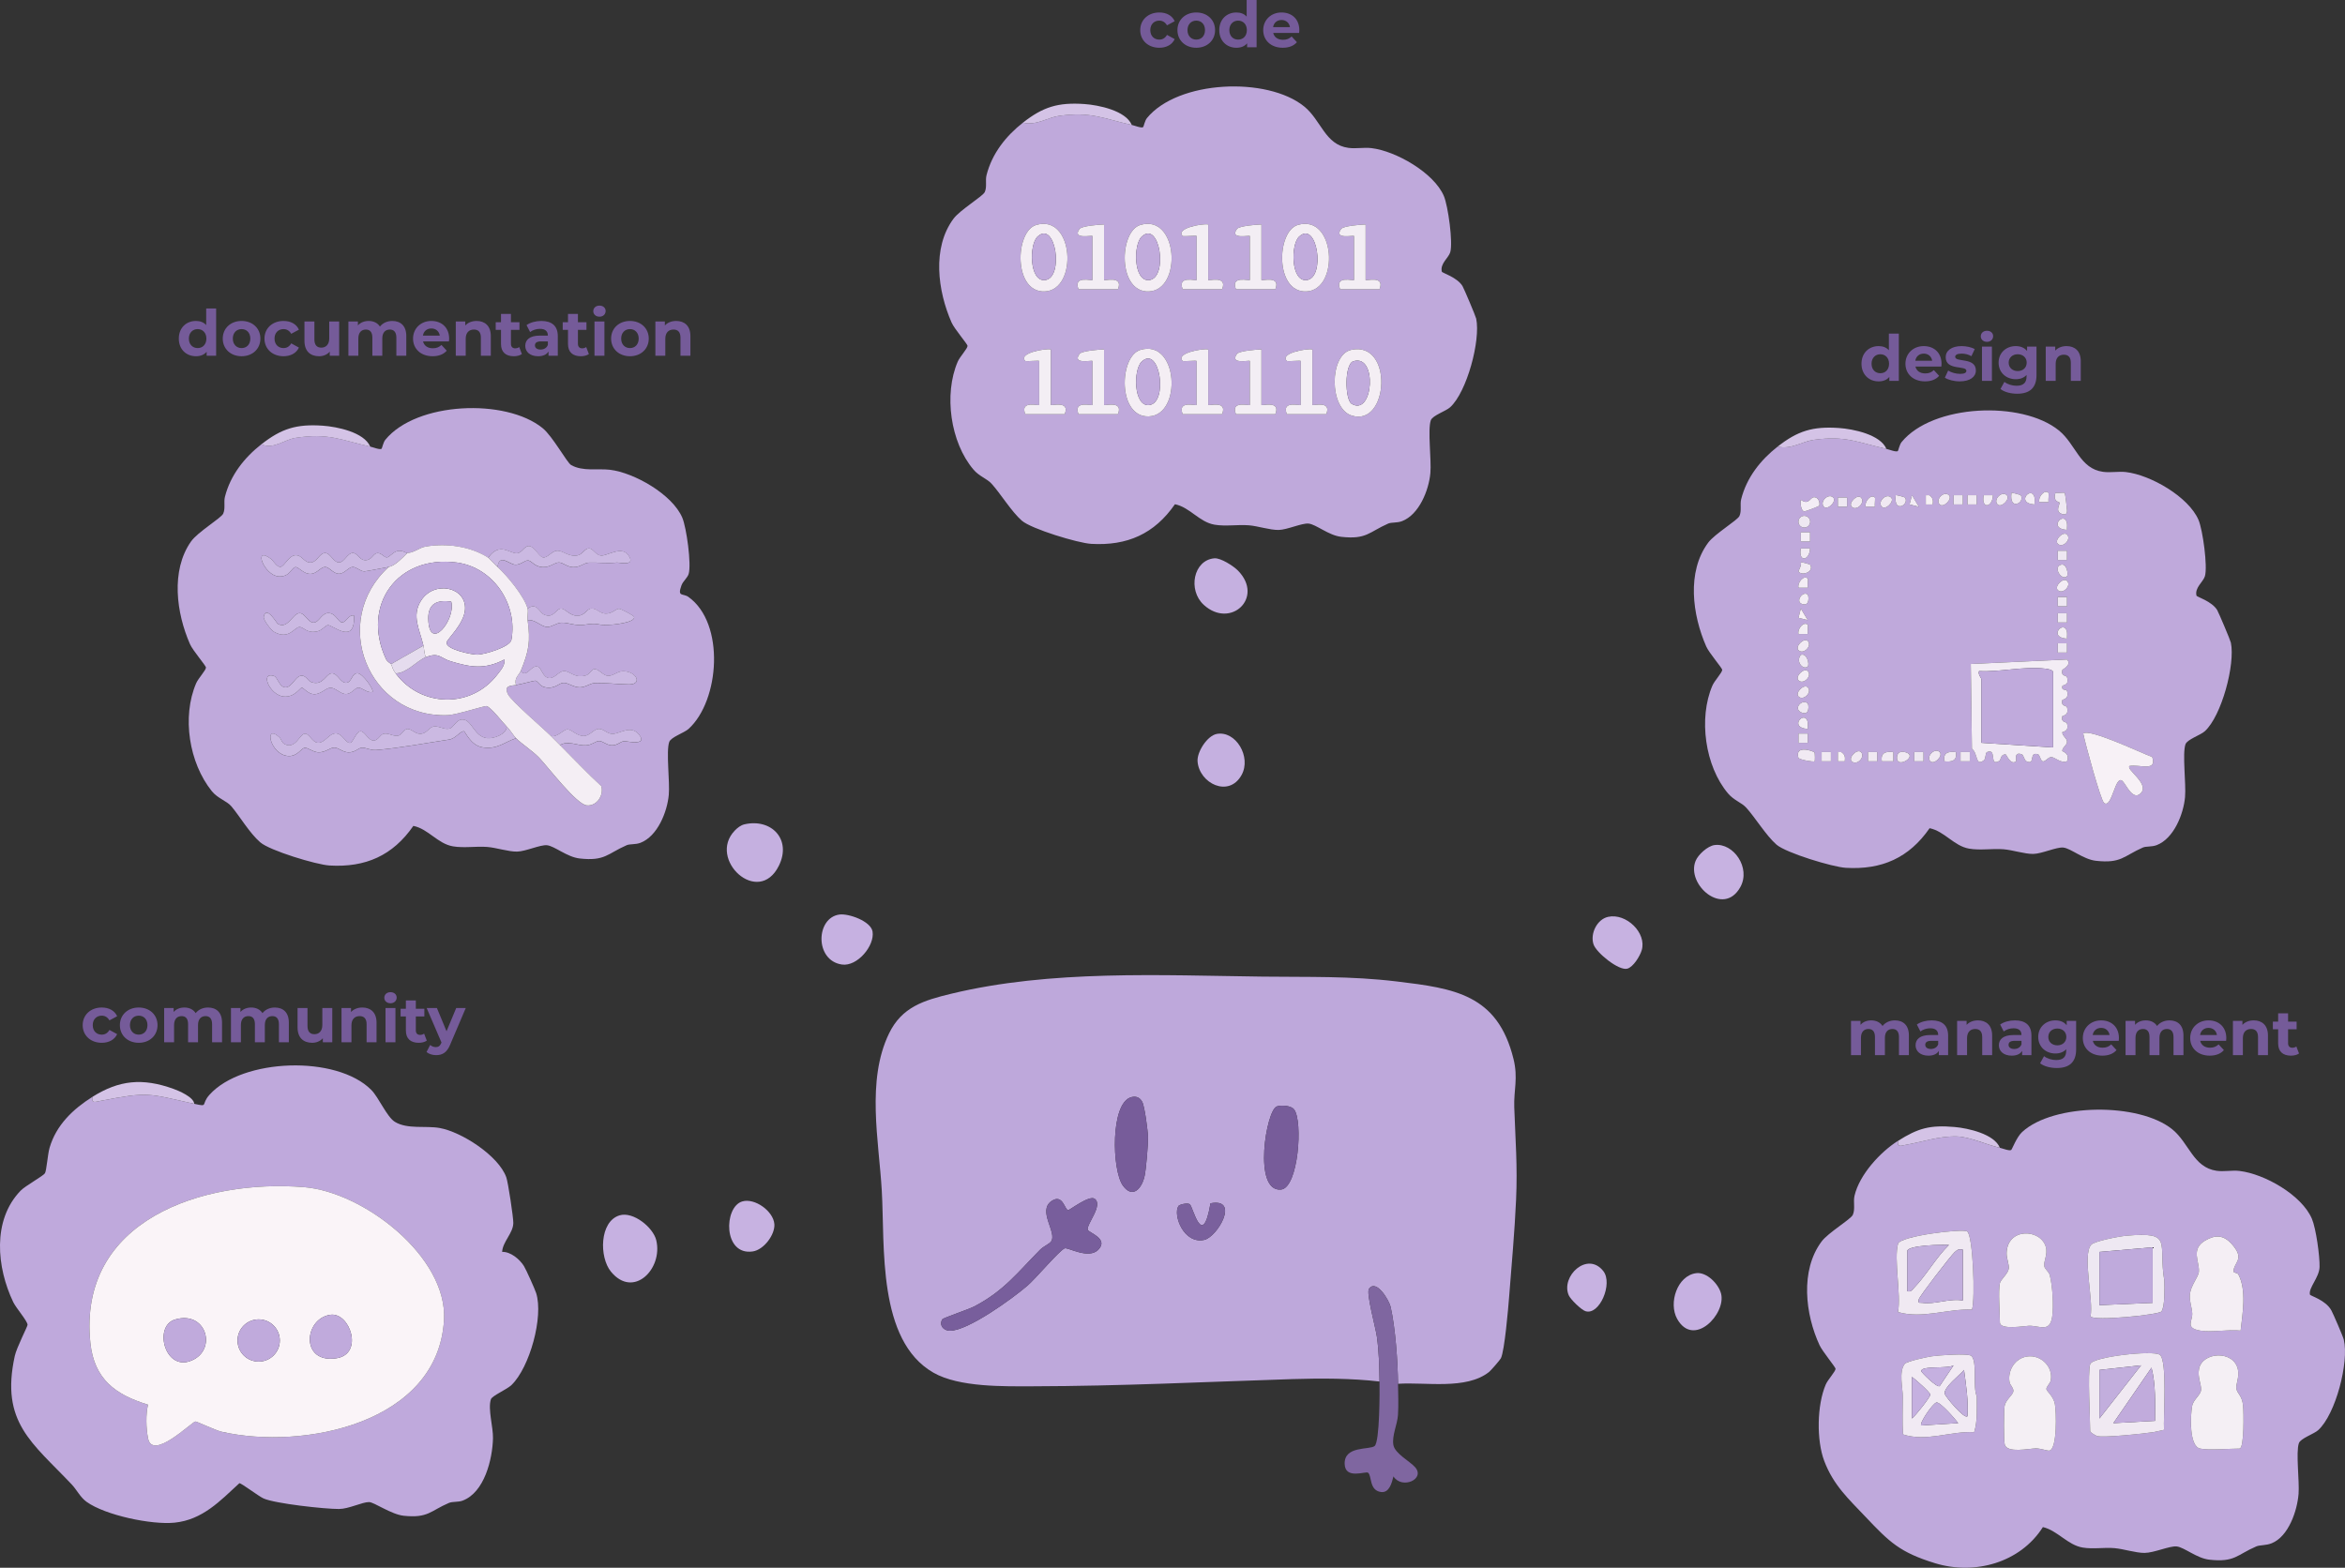 <?xml version="1.0" encoding="UTF-8"?>
<svg id="Layer_1" xmlns="http://www.w3.org/2000/svg" version="1.1" viewBox="0 0 1104.63 738.65">
  <rect x="0" y="0" width="1104.63" height="738.65" fill="#333333" stroke="none"/>
  <!-- Generator: Adobe Illustrator 29.3.1, SVG Export Plug-In . SVG Version: 2.1.0 Build 151)  -->
  <defs>
    <style>
      .st0 {
        fill: #c5b0e0;
      }

      .st1 {
        fill: #d4c3e6;
      }

      .st2 {
        fill: #7f66a0;
      }

      .st3 {
        fill: #c0aadc;
      }

      .st4 {
        fill: #c7b2e1;
      }

      .st5 {
        fill: #7a609d;
      }

      .st6 {
        fill: #bfa9dc;
      }

      .st7 {
        fill: #f3edf5;
      }

      .st8 {
        fill: #faf4f8;
      }

      .st9 {
        fill: #bea8db;
      }

      .st10 {
        fill: #f3eef4;
      }

      .st11 {
        fill: #e5dcee;
      }

      .st12 {
        fill: #bfa9db;
      }

      .st13 {
        fill: #c6b1e1;
      }

      .st14 {
        fill: #f4eff4;
      }

      .st15 {
        fill: #f7f1f6;
      }

      .st16 {
        fill: #c1abdc;
      }

      .st17 {
        fill: #eee8f2;
      }

      .st18 {
        fill: #f0e9f2;
      }

      .st19 {
        fill: #f4eef4;
      }

      .st20 {
        fill: #775c9a;
      }

      .st21 {
        fill: #cbb9e2;
      }

      .st22 {
        fill: #785e9c;
      }

      .st23 {
        fill: #f1eaf3;
      }

      .st24 {
        fill: #bfaadc;
      }

      .st25 {
        fill: #755b99;
      }

      .st26 {
        fill: #c2aedd;
      }
    </style>
  </defs>
  <g>
    <path class="st0" d="M350.72,388.38c12.58-2.88,22.3,7.03,16.2,19.46-9.61,19.56-33.77-2.94-20.84-16.47,1.26-1.32,2.83-2.57,4.64-2.99Z"/>
    <path class="st13" d="M798.96,599.86c5.02-.66,10.56,5.07,11.75,9.6,2.51,9.55-12.91,25.82-20.68,11.93-4.14-7.4.01-20.35,8.93-21.52Z"/>
    <path class="st4" d="M807.69,398.15c8.83-1.12,17.17,10.71,12.1,19.83-7.93,14.23-25.6-1.17-21.07-12.35,1.19-2.93,5.64-7.05,8.97-7.48Z"/>
    <path class="st13" d="M395.44,430.89c4.31-.57,14.78,3.11,15.58,8.01,1.1,6.66-7.19,16.6-14.44,15.54-12.91-1.88-12.33-22.08-1.14-23.55Z"/>
    <g>
      <path class="st0" d="M572.02,263.05c3-.27,9.07,3.66,11.17,5.82,12.42,12.77-3.57,27.57-16.13,16.13-7.65-6.97-4.88-21.08,4.96-21.95Z"/>
      <path class="st0" d="M573.2,345.79c8.94-1.62,16.38,10.83,11.65,19.37-6.01,10.84-19.95,3.94-20.73-6.43-.33-4.44,4.56-12.12,9.08-12.94Z"/>
    </g>
    <path class="st4" d="M757.47,431.99c8.52-1.93,18.37,7.56,15.85,15.78-.83,2.7-3.92,7.86-6.79,8.63-3.99,1.07-14.6-7.51-15.9-11.5-1.64-5.05,1.68-11.75,6.84-12.91Z"/>
    <path class="st4" d="M755.26,598.89c4.62,5.89-1.82,20.99-8.42,18.88-2-.64-7.03-5.55-7.87-7.48-3.88-8.94,8.78-20.96,16.29-11.4Z"/>
    <g>
      <g>
        <path class="st13" d="M291.83,572.63c6.44-1.97,15.83,5.66,17.3,11.69,3.28,13.49-10.74,27.78-21.35,14.81-5.57-6.81-5.39-23.62,4.05-26.5Z"/>
        <path class="st4" d="M349.64,566.07c5.88-1.75,14.64,4.54,15.13,10.66.39,4.87-4.88,12.12-10.2,12.9-14,2.04-13.7-20.96-4.93-23.56Z"/>
      </g>
      <g>
        <path class="st9" d="M658.55,652c-.11-10.43-1.21-26.19-3.49-36.3-.64-2.85-6.72-13.35-10.21-8.45-1.38,1.94,3.2,18.52,3.74,22.55.99,7.26,1.13,13.82,1.24,21.11-13.17-1.52-27.57-1.56-40.94-1.14-40.89,1.31-81.28,3.31-122.07,3.39-13.85.03-34.98.53-47.11-6.41-26.54-15.2-22.82-59.56-24.34-85.79-1.35-23.41-7.35-51.8,3.41-74.02,6.06-12.5,16.31-15.59,29.25-18.72,46.9-11.35,98.75-8.68,146.68-8.08,21.56.27,41.38-.35,63.16,2.27,27.25,3.27,47.58,6.11,55.08,36.52,2.24,9.11.07,14.75.35,22.77.55,15.58,1.58,27.65.86,43.61-.66,14.72-2.09,30.59-3.28,45.78-.42,5.42-2.12,25.19-3.86,28.85-.36.75-4.72,5.78-5.55,6.44-10.8,8.61-30.01,4.71-42.92,5.61ZM532.84,516.96c-9.82,2.72-9.12,34.42-3.89,41.65,4.68,6.48,9.04,1.17,10.25-4.68.7-3.38,1.63-14.53,1.58-18.05-.04-2.91-1.55-14.69-2.78-16.84-1.16-2.03-2.9-2.71-5.16-2.08ZM601.44,521.31c-4.99,1.75-11.39,40.38,1.98,39.16,8.22-.75,10.43-32.36,6.15-37.77-1.46-1.85-6.05-2.12-8.14-1.39ZM515.64,564.81c-2.53-1.83-11.81,5.43-12.5,5.37-1.62-.14-2.46-7.81-7.67-4.38-7.09,4.65,2.79,15.06-.4,19.21-.88,1.15-3.57,2.26-5.03,3.73-10.65,10.7-16.94,19.36-31.03,26.76-2.85,1.5-14.71,5.42-15.13,6.11-1.56,2.59.36,5.38,3.62,5.38,8.61,0,29.69-15.36,36.59-21.31,3.73-3.21,14.74-16.29,17.42-17.51,1.44-.66,11.29,5.38,15.87.63,5.1-5.29-4.82-8.09-5.04-9.45-.43-2.68,7.42-11.57,3.3-14.54ZM570.22,566.94c-3.82,22.23-8.19,1.66-9.75.46-1.1-.85-4.94.16-5.35.81-2.71,4.29,2.54,18.09,12.13,15.98,6.28-1.38,16.94-19.9,2.97-17.24Z"/>
        <path class="st2" d="M658.55,652c.05,4.78.29,9.98-.02,14.7-.28,4.4-2.95,9.82-2.16,14.15.74,4.05,7.84,7.66,10.28,10.49,4.82,5.6-6.24,10.52-10.26,4.28-.74,2.99-1.94,7.86-5.83,7.36-5.68-.74-4.25-7.61-6.13-9.1-1.07-.85-10.88,3.4-11.02-4.22-.16-8.61,11.67-6.43,14.11-8.35s2.39-25.97,2.32-30.39c-.11-7.29-.25-13.85-1.24-21.11-.55-4.03-5.13-20.6-3.74-22.55,3.49-4.9,9.57,5.6,10.21,8.45,2.28,10.11,3.38,25.88,3.49,36.3Z"/>
        <path class="st22" d="M515.64,564.81c4.12,2.98-3.74,11.86-3.3,14.54.22,1.36,10.14,4.16,5.04,9.45-4.58,4.75-14.43-1.29-15.87-.63-2.68,1.22-13.69,14.29-17.42,17.51-6.9,5.95-27.98,21.31-36.59,21.31-3.26,0-5.18-2.78-3.62-5.38.42-.7,12.28-4.62,15.13-6.11,14.09-7.4,20.38-16.06,31.03-26.76,1.46-1.47,4.15-2.58,5.03-3.73,3.18-4.14-6.69-14.56.4-19.21,5.22-3.42,6.05,4.25,7.67,4.38.69.06,9.96-7.2,12.5-5.37Z"/>
        <path class="st20" d="M532.84,516.96c2.26-.63,4,.05,5.16,2.08,1.23,2.15,2.74,13.93,2.78,16.84.05,3.52-.87,14.67-1.58,18.05-1.21,5.85-5.57,11.15-10.25,4.68-5.23-7.23-5.94-38.92,3.89-41.65Z"/>
        <path class="st20" d="M601.44,521.31c2.09-.73,6.67-.47,8.14,1.39,4.28,5.41,2.07,37.03-6.15,37.77-13.38,1.22-6.97-37.41-1.98-39.16Z"/>
        <path class="st5" d="M570.22,566.94c13.97-2.66,3.31,15.86-2.97,17.24-9.6,2.11-14.85-11.69-12.13-15.98.41-.65,4.25-1.66,5.35-.81,1.56,1.21,5.94,21.78,9.75-.46Z"/>
      </g>
    </g>
    <g>
      <path class="st12" d="M533.14,58.87c1.31.29,4.54,1.61,5.36,1.02.22-.15.78-3.04,1.77-4.24,14.66-17.91,56.66-19.65,74.09-5.48,8.05,6.54,9.77,18.02,20.84,19.5,3.55.48,7.32-.3,10.8.11,11.53,1.36,29.48,11.63,34.14,22.56,2,4.68,4.38,22.05,3,26.54-.84,2.71-4.89,5.38-3.95,9.13.15.58,7.23,2.63,9.74,6.78.71,1.18,6.22,14.22,6.45,15.35,2.13,10.22-4.38,34.58-12.28,41.75-2.02,1.84-8.31,3.84-9.11,6.16-1.54,4.5.36,18.7-.2,24.88-.73,8.02-5.29,19.54-13.36,22.62-2.34.89-4.96.46-6.5,1.13-9.13,4.02-10.19,7.58-22.1,6.25-6-.67-11.84-5.88-15.41-6.24-3.16-.31-10.06,2.92-14.09,3-4.15.08-9.81-1.88-14.13-2.2-5.24-.39-10.93.6-16.08-.28-7.18-1.22-11.59-8.19-18.65-9.64-9.7,13.99-22.5,19.65-39.45,18.67-6.24-.36-28.2-7.03-32.68-10.93-4.85-4.22-10.11-12.86-14.23-17.39-2.25-2.47-5.78-3.42-8.57-6.7-10.89-12.83-14-35.48-7.39-50.83,1.01-2.34,4.61-6.12,4.62-7.41,0-.9-6.17-7.94-7.53-11.05-6.49-14.77-9.32-35.14.95-48.92,3.08-4.13,13.82-10.53,14.71-12.55,1.12-2.53.16-5.34.81-7.91,2.58-10.23,9.14-18.47,17.19-24.79,6.31,1.55,11.54-2.43,17-3.18,15.19-2.08,20.62,1.22,34.26,4.27ZM488.11,105.99c-10.11,3.02-10.81,31.97,4.05,31.32,15.77-.69,13.76-36.63-4.05-31.32ZM520.06,105.76c-2.23.04-10.48.7-11.52,2.11-3.79,5.16,6.06,2.84,6.06,3.34v20.72c0,.55-9.3-2.37-6.54,4.36h18.54c2.75-6.73-6.54-3.82-6.54-4.36v-26.17ZM537.18,105.99c-10.11,3.02-10.81,31.97,4.05,31.32,15.77-.69,13.76-36.63-4.05-31.32ZM569.13,105.76c-2.83-.54-15.49,1.83-12,5.45.99.25,6.55-.32,6.55,0v20.72c0,.55-9.3-2.37-6.54,4.36h18.54c2.75-6.73-6.54-3.82-6.54-4.36v-26.17ZM594.21,105.76c-2.23.04-10.48.7-11.52,2.11-3.79,5.16,6.06,2.84,6.06,3.34v20.72c0,.55-9.3-2.37-6.54,4.36h18.54c2.75-6.73-6.54-3.82-6.54-4.36v-26.17ZM611.33,105.99c-10.11,3.02-10.81,31.97,4.05,31.32,15.77-.69,13.76-36.63-4.05-31.32ZM643.28,105.76c-2.23.04-10.48.7-11.52,2.11-3.79,5.16,6.06,2.84,6.06,3.34v20.72c0,.55-9.3-2.37-6.54,4.36h18.54c2.75-6.73-6.54-3.82-6.54-4.36v-26.17ZM494.98,164.63c-2.83-.54-15.49,1.83-12,5.45.99.25,6.55-.32,6.55,0v20.72c0,.55-9.3-2.37-6.54,4.36h18.54c2.75-6.73-6.54-3.82-6.54-4.36v-26.17ZM520.06,164.63c-2.23.04-10.48.7-11.52,2.11-3.79,5.16,6.06,2.84,6.06,3.34v20.72c0,.55-9.3-2.37-6.54,4.36h18.54c2.75-6.73-6.54-3.82-6.54-4.36v-26.17ZM537.18,164.86c-10.11,3.02-10.81,31.97,4.05,31.32,15.77-.69,13.76-36.63-4.05-31.32ZM569.13,164.63c-2.83-.54-15.49,1.83-12,5.45.99.25,6.55-.32,6.55,0v20.72c0,.55-9.3-2.37-6.54,4.36h18.54c2.75-6.73-6.54-3.82-6.54-4.36v-26.17ZM594.21,164.63c-2.23.04-10.48.7-11.52,2.11-3.79,5.16,6.06,2.84,6.06,3.34v20.72c0,.55-9.3-2.37-6.54,4.36h18.54c2.75-6.73-6.54-3.82-6.54-4.36v-26.17ZM618.2,164.63c-2.83-.54-15.49,1.83-12,5.45.99.25,6.55-.32,6.55,0v20.72c0,.55-9.3-2.37-6.54,4.36h18.54c2.75-6.73-6.54-3.82-6.54-4.36v-26.17ZM636.43,164.86c-10.27,2.31-10.43,27.51.26,30.92,17.6,5.61,19.8-35.42-.26-30.92Z"/>
      <path class="st1" d="M533.14,58.87c-13.63-3.05-19.07-6.35-34.26-4.27-5.46.75-10.68,4.73-17,3.18,9.46-7.43,16.56-9.62,28.94-8.76,6.65.46,19.48,3.07,22.31,9.85Z"/>
      <path class="st19" d="M636.43,164.86c20.06-4.5,17.85,36.53.26,30.92-10.69-3.41-10.53-28.61-.26-30.92ZM637.47,170.23c-4.25,1.4-3.96,18.12-.75,20.04,10.26,6.12,12.25-23.82.75-20.04Z"/>
      <path class="st19" d="M537.18,164.86c17.81-5.31,19.82,30.63,4.05,31.32-14.85.65-14.15-28.3-4.05-31.32ZM537.79,170.38c-4.01,3.78-3.86,21.18,3.48,20.48,9.18-.88,5.09-28.54-3.48-20.48Z"/>
      <path class="st19" d="M611.33,105.99c17.81-5.31,19.82,30.63,4.05,31.32-14.85.65-14.15-28.3-4.05-31.32ZM611.94,111.5c-4.01,3.78-3.86,21.18,3.48,20.48,9.18-.88,5.09-28.54-3.48-20.48Z"/>
      <path class="st19" d="M537.18,105.99c17.81-5.31,19.82,30.63,4.05,31.32-14.85.65-14.15-28.3-4.05-31.32ZM537.79,111.5c-4.01,3.78-3.86,21.18,3.48,20.48,9.18-.88,5.09-28.54-3.48-20.48Z"/>
      <path class="st19" d="M488.11,105.99c17.81-5.31,19.82,30.63,4.05,31.32-14.85.65-14.15-28.3-4.05-31.32ZM488.72,111.5c-4.01,3.78-3.86,21.18,3.48,20.48,9.18-.88,5.09-28.54-3.48-20.48Z"/>
      <path class="st10" d="M520.06,164.63v26.17c0,.55,9.3-2.37,6.54,4.36h-18.54c-2.75-6.73,6.54-3.82,6.54-4.36v-20.72c0-.5-9.85,1.82-6.06-3.34,1.04-1.41,9.28-2.07,11.52-2.11Z"/>
      <path class="st10" d="M520.06,105.76v26.17c0,.55,9.3-2.37,6.54,4.36h-18.54c-2.75-6.73,6.54-3.82,6.54-4.36v-20.72c0-.5-9.85,1.82-6.06-3.34,1.04-1.41,9.28-2.07,11.52-2.11Z"/>
      <path class="st10" d="M594.21,164.63v26.17c0,.55,9.3-2.37,6.54,4.36h-18.54c-2.75-6.73,6.54-3.82,6.54-4.36v-20.72c0-.5-9.85,1.82-6.06-3.34,1.04-1.41,9.28-2.07,11.52-2.11Z"/>
      <path class="st10" d="M594.21,105.76v26.17c0,.55,9.3-2.37,6.54,4.36h-18.54c-2.75-6.73,6.54-3.82,6.54-4.36v-20.72c0-.5-9.85,1.82-6.06-3.34,1.04-1.41,9.28-2.07,11.52-2.11Z"/>
      <path class="st10" d="M643.28,105.76v26.17c0,.55,9.3-2.37,6.54,4.36h-18.54c-2.75-6.73,6.54-3.82,6.54-4.36v-20.72c0-.5-9.85,1.82-6.06-3.34,1.04-1.41,9.28-2.07,11.52-2.11Z"/>
      <path class="st10" d="M569.13,105.76v26.17c0,.55,9.3-2.37,6.54,4.36h-18.54c-2.75-6.73,6.54-3.82,6.54-4.36v-20.72c0-.33-5.55.25-6.55,0-3.49-3.62,9.17-5.99,12-5.45Z"/>
      <path class="st10" d="M494.98,164.63v26.17c0,.55,9.3-2.37,6.54,4.36h-18.54c-2.75-6.73,6.54-3.82,6.54-4.36v-20.72c0-.33-5.55.25-6.55,0-3.49-3.62,9.17-5.99,12-5.45Z"/>
      <path class="st10" d="M569.13,164.63v26.17c0,.55,9.3-2.37,6.54,4.36h-18.54c-2.75-6.73,6.54-3.82,6.54-4.36v-20.72c0-.33-5.55.25-6.55,0-3.49-3.62,9.17-5.99,12-5.45Z"/>
      <path class="st10" d="M618.2,164.63v26.17c0,.55,9.3-2.37,6.54,4.36h-18.54c-2.75-6.73,6.54-3.82,6.54-4.36v-20.72c0-.33-5.55.25-6.55,0-3.49-3.62,9.17-5.99,12-5.45Z"/>
      <path class="st16" d="M637.47,170.23c11.5-3.78,9.52,26.16-.75,20.04-3.21-1.91-3.5-18.64.75-20.04Z"/>
      <path class="st16" d="M537.79,170.38c8.57-8.06,12.66,19.59,3.48,20.48-7.34.71-7.49-16.7-3.48-20.48Z"/>
      <path class="st16" d="M611.94,111.5c8.57-8.06,12.66,19.59,3.48,20.48-7.34.71-7.49-16.7-3.48-20.48Z"/>
      <path class="st16" d="M537.79,111.5c8.57-8.06,12.66,19.59,3.48,20.48-7.34.71-7.49-16.7-3.48-20.48Z"/>
      <path class="st16" d="M488.72,111.5c8.57-8.06,12.66,19.59,3.48,20.48-7.34.71-7.49-16.7-3.48-20.48Z"/>
    </g>
    <g>
      <g>
        <path class="st12" d="M174.39,210.42c1.31.29,4.54,1.61,5.36,1.02.22-.15.78-3.04,1.77-4.24,14.66-17.91,56.66-19.65,74.09-5.48,4.75,3.86,11.48,16.29,13.42,17.39,5.47,3.11,12.56,1.55,18.22,2.22,11.53,1.36,29.48,11.63,34.14,22.56,2,4.68,4.38,22.05,3,26.54-.57,1.85-2.67,3.42-3.37,5.35-2.07,5.69.68,3.62,3.29,5.48,17.33,12.39,14.74,48.83.04,62.18-2.02,1.84-8.31,3.84-9.11,6.16-1.54,4.5.36,18.7-.2,24.88-.73,8.02-5.29,19.54-13.36,22.62-2.34.89-4.96.46-6.5,1.13-9.13,4.02-10.19,7.58-22.1,6.25-6-.67-11.84-5.88-15.41-6.24-3.16-.31-10.06,2.92-14.09,3s-9.81-1.88-14.13-2.2c-5.24-.39-10.93.6-16.08-.28-7.18-1.22-11.59-8.19-18.65-9.64-9.7,13.99-22.5,19.65-39.45,18.67-6.24-.36-28.2-7.03-32.68-10.93-5.12-4.45-9.42-11.98-13.59-16.94-2.18-2.59-6.4-3.67-9.21-7.15-10.73-13.29-14.18-35.07-7.39-50.84,1.01-2.34,4.61-6.12,4.62-7.41,0-.9-6.17-7.94-7.53-11.05-6.38-14.51-9.15-34.59.47-48.31,3.18-4.54,14.26-11.06,15.19-13.16,1.12-2.53.16-5.34.81-7.91,2.59-10.23,9.15-18.47,17.19-24.79,5.53,2.62,10.82-2.19,16.07-3.01,15.57-2.41,21.2.98,35.18,4.1ZM191.83,260.58c-.58.04-2.25-1.46-4.63-.93-2.05.45-3.72,2.8-4.82,2.96-1.52.22-2.78-2.52-5.05-1.93-1.68.43-2.39,3.56-5.62,3.24-2.4-.24-3.38-3.37-5.5-3.38-2.59,0-3.94,4.45-6.55,4.45s-3.94-4.44-6.54-4.44-3.72,4.18-6.6,4.46c-3.39.33-4.13-3.72-7.52-3.39-2.98.29-5.02,5.13-6.75,5.43-1.85.32-3.43-2.84-4.7-3.79-8.5-6.33-3.22,7.94,3.77,8.34,5.26.3,5.87-4.03,7.78-4.37,1.59-.29,3.85,3.41,7.41,3.17,2.81-.19,4.65-3.26,6.62-3.26s3.85,3.21,6.54,3.2,4.43-3.14,6.53-3.18c1.82-.03,3.43,2.01,5.44,2.06.59.01,9.67-1.76,11.47-2.09-27.9,25.38-9.91,71.28,27.83,69.83,4.04-.15,17.35-4.51,18.28-4.27,2.07.53,7.57,7.72,9.5,9.67-.15,3.72-6.23,5.74-9.17,5.45-6.39-.63-7.28-9.25-12.05-8.78-2.75.27-3.72,3.73-5.75,4.27-2.41.63-4.86-1.3-7.34-.99s-3.23,3.49-6.59,3.44c-2.59-.04-4.24-2.76-6.32-2.2-1.33.36-2.25,2.6-3.73,3.03-2.36.68-4.79-1.49-7.16-.81-1.62.47-2.54,3.17-4.59,3.17-2.62.01-4.31-4.81-6.44-4.36-1.8.38-3.31,5.12-4.5,5.41-2.04.5-3.69-4.15-6.57-4.42-3.44-.33-5.28,4.49-8.69,4.4-2.74-.07-4.17-4.65-6.37-4.26-2.39.42-4.33,7.5-9.43,4.87-1.28-.66-1.6-2.46-2.33-3.14-7.52-6.95-4.56,8.29,4.15,8.78,4.19.24,6.01-3.55,7.63-3.87,1.28-.26,3.9,1.98,6.4,2.11,3.49.17,5.52-2.21,7.61-2.21,1.91,0,3.92,2.13,6.58,2.23,3.34.11,4.62-2.08,6.45-2.18s4.07,1.3,6.62,1.1c11.06-.91,23.31-3.28,34.41-4.93,3.22-.48,5.08-3.91,7-3.92.6,0,3.12,6.71,8.81,7.59,6.85,1.06,9.91-2.28,15.74-4.31,2.92,2.92,7.43,5.63,10.93,9.24,3.89,4.01,17.42,21.89,22.36,22.41,4.65.49,8.16-4.65,6.87-9.06-6.75-6.19-12.98-12.88-19.44-19.32,4.04-2.45,8.06.47,12.54.07,2.5-.23,4.28-1.89,5.64-2.01,1.82-.17,3.76,2.04,6.36,2.03s3.99-1.79,5.59-1.95c1-.1,10.7,2.25,7.53-2.52-3.85-5.81-9.75-.73-13.11-.93-2.6-.16-4.15-2.53-6.47-2.35-2.19.17-3.91,3.13-6.7,3.31-3.34.22-5.61-2.89-7.75-3.08-1.92-.16-4.94,4.01-7.99,3.08-3.68-3.66-18.68-16.45-20.18-19.63-1.89-4.01.94-3.97,3.82-4.36,2.39-.33,8.65-2.12,9.11-2.03,1.22.24,2.1,2.64,4.55,3.11,4.85.93,6.35-1.97,8.67-2.1,2.08-.12,4.8,2.14,7.66,2.14,2.7,0,4.72-1.79,6.79-1.98,3.78-.35,12.02.6,16.43.6,6.49,0,3.58-6.1-2.62-6.24-2.97-.06-4.81,2.4-7.44,2.16-2.29-.22-4.43-3.56-6.46-3.13-1.16.24-2.09,2.4-3.64,2.9-5.37,1.73-7.77-2.23-10.61-2.01-2.25.18-4.14,3.36-6.65,3.31-3.21-.06-3.67-4.8-5.56-5.38-3.24-1-4.96,5.57-8.04,2.12,3.89-9.4,4.66-13.96,3.27-23.99,3.42-.6,6.4,3.13,9.25,3.17,2.16.02,4.34-1.9,6.64-2.01,3.21-.16,6.45,1.64,10.78.98,7.14-1.09,5.25.2,10.89.1,2.25-.04,13.32-1.02,12.59-3.85-.15-.6-6.24-3.81-7.09-3.81-1.62,0-3.17,2.48-6.53,2.28-2.6-.15-4.23-2.57-6.5-2.38-2.38.21-3.06,3.39-6.57,3.43s-5.69-3.39-7.68-3.39c-2.6,0-3.49,4.99-8.14,2.76-2.24-1.07-3.38-5.99-7.65-2.74-1.52-5.72-9.66-15.55-14.18-19.63.84-6.51,5.49-1.27,8.26-1.08s4.63-2.26,6.27-1.98,3.05,3,6.76,3.14c3.51.14,5.53-2.2,7.61-2.2,1.88,0,3.88,2.08,6.56,2.21,3.44.16,5.22-2.05,7.55-2.13,4.43-.16,7.73.44,13.26-.03,1.13-.1,9.1,1.93,5.4-3.44-3.26-4.74-10.21.52-13.09.12-2.47-.35-3.48-3.38-5.52-3.38s-2.98,2.91-5.5,3.34c-4.28.74-6.8-2.5-9.7-2.22-2.3.22-4.38,3.53-6.45,3.13s-4.04-5.34-6.71-5.34c-2.13,0-3.12,3.18-5.5,3.39-3.41.29-8.17-5.54-13.58,2.11-8.49-5.46-19.93-6.97-29.74-5.2-2.57.46-5.2,2.81-8.43,3.02ZM166.75,290.02c-2.62-.69-3.7,3.58-5.85,3.19-1.72-.31-2.92-4.7-6.63-4.35-2.88.28-4.04,4.46-6.6,4.46s-3.94-4.44-6.54-4.44c-3.24,0-5.6,7.95-10.36,4.96-.38-.24-5.4-8.89-6.54-3.27-.31,1.53,3.51,6.35,4.85,7.12,7.08,4.05,9.63-2.29,12.03-2.26,2.09.03,3.37,3.21,8.51,2,2.05-.49,3.68-2.72,4.79-2.9,2.05-.33,13.02,9.89,12.34-4.52ZM175.47,325.99c.87-.8-4.54-8.79-7.1-8.78-2.82.01-2.6,4.48-5.42,4.49-2.56,0-3.96-4.47-6.56-4.47-2.94,0-3.97,5.97-9.59,4.22-2-.62-2.62-3.7-5.46-2.97-2.18.56-4.08,5.36-6.76,5.38-3.09.02-3.67-4.78-5.57-5.38-6.69-2.1-1.97,9.03,4.58,9.69,5.22.53,7.72-4.15,8.61-4.17.6,0,2.93,2.9,5.54,3.08,3.31.22,5.5-2.83,7.73-3.02,2.43-.21,4.89,2.97,7.46,2.96s4.09-2.72,5.64-2.99c1.84-.32,4.43,2.77,6.89,1.96Z"/>
        <path class="st1" d="M174.39,210.42c-13.98-3.12-19.61-6.51-35.18-4.1-5.26.81-10.54,5.63-16.07,3.01,9.46-7.43,16.56-9.62,28.94-8.76,6.65.46,19.48,3.07,22.31,9.85Z"/>
        <path class="st21" d="M238.72,342.35c1.91,1.95,2.98,4.07,4.36,5.45-5.83,2.03-8.9,5.37-15.74,4.31-5.69-.88-8.21-7.6-8.81-7.59-1.92,0-3.78,3.44-7,3.92-11.1,1.66-23.35,4.03-34.41,4.93-2.54.21-4.83-1.19-6.62-1.1s-3.11,2.29-6.45,2.18c-2.66-.09-4.67-2.22-6.58-2.23-2.1,0-4.13,2.38-7.61,2.21-2.5-.12-5.12-2.36-6.4-2.11-1.61.32-3.44,4.11-7.63,3.87-8.71-.49-11.67-15.73-4.15-8.78.74.68,1.05,2.48,2.33,3.14,5.1,2.64,7.04-4.45,9.43-4.87,2.19-.38,3.63,4.19,6.37,4.26,3.41.09,5.26-4.73,8.69-4.4,2.89.27,4.53,4.92,6.57,4.42,1.19-.29,2.7-5.03,4.5-5.41,2.13-.44,3.82,4.37,6.44,4.36,2.05,0,2.97-2.71,4.59-3.17,2.37-.68,4.8,1.49,7.16.81,1.48-.43,2.39-2.67,3.73-3.03,2.08-.56,3.73,2.17,6.32,2.2,3.36.05,4.08-3.12,6.59-3.44s4.94,1.62,7.34.99c2.03-.53,3-3.99,5.75-4.27,4.77-.48,5.65,8.14,12.05,8.78,2.93.29,9.02-1.73,9.17-5.45Z"/>
        <path class="st21" d="M191.83,260.58c-2.28,2.26-5.71,5.99-8.72,6.54-1.8.33-10.89,2.1-11.47,2.09-2.01-.05-3.62-2.09-5.44-2.06-2.1.03-3.86,3.18-6.53,3.18s-4.5-3.2-6.54-3.2-3.81,3.07-6.62,3.26c-3.56.24-5.82-3.45-7.41-3.17-1.91.34-2.53,4.68-7.78,4.37-6.98-.4-12.27-14.67-3.77-8.34,1.28.95,2.85,4.11,4.7,3.79,1.73-.3,3.77-5.14,6.75-5.43,3.38-.33,4.13,3.72,7.52,3.39,2.88-.28,4.05-4.46,6.6-4.46s3.94,4.44,6.54,4.44,3.96-4.46,6.55-4.45c2.12,0,3.1,3.14,5.5,3.38,3.23.32,3.94-2.81,5.62-3.24,2.27-.58,3.52,2.15,5.05,1.93,1.11-.16,2.77-2.51,4.82-2.96,2.39-.53,4.05.97,4.63.93Z"/>
        <path class="st21" d="M234.36,267.12c-1.09-.98-4.1-4.19-4.36-4.36,5.41-7.65,10.16-1.82,13.58-2.11,2.38-.21,3.37-3.38,5.5-3.39,2.67,0,4.71,4.95,6.71,5.34s4.15-2.91,6.45-3.13c2.9-.28,5.42,2.96,9.7,2.22,2.51-.43,3.51-3.34,5.5-3.34s3.05,3.03,5.52,3.38c2.88.41,9.82-4.86,13.09-.12,3.7,5.38-4.26,3.34-5.4,3.44-5.53.47-8.83-.12-13.26.03-2.33.08-4.11,2.29-7.55,2.13-2.69-.13-4.68-2.21-6.56-2.21-2.08,0-4.1,2.34-7.61,2.2-3.71-.15-5.12-2.86-6.76-3.14s-3.61,2.16-6.27,1.98-7.42-5.43-8.26,1.08Z"/>
        <path class="st21" d="M243.09,322.73c-1.07-3.22,1.5-4.9,2.18-6.54,3.08,3.46,4.8-3.12,8.04-2.12,1.89.58,2.36,5.32,5.56,5.38,2.51.05,4.4-3.13,6.65-3.31,2.84-.22,5.23,3.73,10.61,2.01,1.55-.5,2.49-2.66,3.64-2.9,2.02-.42,4.17,2.92,6.46,3.13,2.63.25,4.47-2.22,7.44-2.16,6.2.14,9.11,6.23,2.62,6.24-4.41,0-12.64-.94-16.43-.6-2.07.19-4.09,1.98-6.79,1.98-2.86,0-5.58-2.25-7.66-2.14-2.32.13-3.81,3.03-8.67,2.1-2.45-.47-3.33-2.87-4.55-3.11-.46-.09-6.72,1.7-9.11,2.03Z"/>
        <path class="st21" d="M175.47,325.99c-2.46.8-5.05-2.29-6.89-1.96-1.55.27-3.02,2.98-5.64,2.99s-5.03-3.17-7.46-2.96c-2.23.2-4.42,3.24-7.73,3.02-2.61-.17-4.94-3.09-5.54-3.08-.89.01-3.39,4.69-8.61,4.17-6.55-.66-11.27-11.79-4.58-9.69,1.9.6,2.48,5.4,5.57,5.38,2.68-.02,4.59-4.82,6.76-5.38,2.84-.73,3.47,2.35,5.46,2.97,5.61,1.76,6.65-4.22,9.59-4.22,2.6,0,4,4.48,6.56,4.47,2.82-.01,2.6-4.48,5.42-4.49,2.56-.01,7.97,7.99,7.1,8.78Z"/>
        <path class="st21" d="M248.54,292.2c-.23-1.65.37-4.06,0-5.45,4.27-3.25,5.41,1.66,7.65,2.74,4.65,2.23,5.55-2.77,8.14-2.76,1.99,0,4.03,3.44,7.68,3.39s4.18-3.23,6.57-3.43,3.9,2.22,6.5,2.38c3.36.2,4.9-2.28,6.53-2.28.85,0,6.94,3.21,7.09,3.81.73,2.83-10.34,3.81-12.59,3.85-5.64.1-3.75-1.19-10.89-.1-4.33.66-7.57-1.14-10.78-.98-2.3.12-4.48,2.03-6.64,2.01-2.85-.03-5.83-3.76-9.25-3.17Z"/>
        <path class="st21" d="M166.75,290.02c.68,14.41-10.3,4.19-12.34,4.52-1.11.18-2.74,2.42-4.79,2.9-5.14,1.22-6.42-1.97-8.51-2-2.4-.03-4.95,6.31-12.03,2.26-1.34-.77-5.16-5.59-4.85-7.12,1.14-5.62,6.16,3.03,6.54,3.27,4.76,2.98,7.12-4.96,10.36-4.96,2.6,0,3.94,4.44,6.54,4.44s3.71-4.18,6.6-4.46c3.71-.36,4.91,4.03,6.63,4.35,2.15.39,3.22-3.88,5.85-3.19Z"/>
        <path class="st21" d="M263.8,351.07c-1.45-1.45-2.91-2.91-4.36-4.36,3.05.94,6.07-3.24,7.99-3.08,2.14.18,4.41,3.29,7.75,3.08,2.79-.18,4.51-3.14,6.7-3.31,2.32-.18,3.87,2.2,6.47,2.35,3.37.2,9.27-4.88,13.11.93,3.16,4.77-6.53,2.42-7.53,2.52-1.6.16-3.12,1.95-5.59,1.95-2.6,0-4.54-2.2-6.36-2.03-1.36.12-3.14,1.79-5.64,2.01-4.48.41-8.5-2.52-12.54-.07Z"/>
        <g>
          <path class="st19" d="M230,262.76c.26.17,3.27,3.38,4.36,4.36,4.52,4.07,12.66,13.91,14.18,19.63.37,1.39-.23,3.8,0,5.45,1.39,10.03.61,14.59-3.27,23.99-.68,1.64-3.25,3.33-2.18,6.54-2.88.39-5.71.35-3.82,4.36,1.5,3.18,16.5,15.96,20.18,19.63,1.45,1.45,2.91,2.91,4.36,4.36,6.46,6.44,12.7,13.13,19.44,19.32,1.29,4.4-2.21,9.55-6.87,9.06-4.94-.52-18.47-18.4-22.36-22.41-3.51-3.61-8.02-6.32-10.93-9.24-1.38-1.38-2.45-3.51-4.36-5.45s-7.43-9.14-9.5-9.67c-.93-.24-14.24,4.12-18.28,4.27-37.74,1.44-55.73-44.45-27.83-69.83,3.01-.55,6.44-4.28,8.72-6.54,3.23-.21,5.86-2.56,8.43-3.02,9.81-1.77,21.25-.26,29.74,5.2ZM184.2,312.91c.79,1.41.27,1.77,2.18,4.36,11.65,15.8,35.42,16.9,47.95.51,1.56-2.05,3.62-4.24,3.29-7.05-9.27,4.82-15.9,3.7-25.36.83-4.92-1.5-5.36-4.38-11.71-1.92-.72-1.74-.69-3.67-1.09-5.45-1.64-7.35-5.79-13.98-1.09-21.26,6.21-9.64,21.4-6.35,20.69,4.23-.46,6.83-8.26,13.73-8.65,15.46-.76,3.37,12.11,5.91,14.58,5.83,3.37-.11,15.29-3.6,15.91-6.98,3.1-16.82-8.58-34.14-25.72-36.43-27.94-3.73-45.12,20.16-33.39,45.43.66,1.41,2.19,2.06,2.41,2.45ZM212.56,283.47c-6.5-1-10.96.86-10.81,8.06.33,16.25,13.11.39,10.81-8.06Z"/>
          <path class="st24" d="M199.47,304.19l-15.27,8.72c-.22-.39-1.75-1.04-2.41-2.45-11.73-25.27,5.45-49.17,33.39-45.43,17.14,2.29,28.82,19.62,25.72,36.43-.62,3.39-12.54,6.88-15.91,6.98-2.47.08-15.34-2.46-14.58-5.83.39-1.73,8.19-8.63,8.65-15.46.71-10.58-14.47-13.87-20.69-4.23-4.7,7.29-.54,13.91,1.09,21.26Z"/>
          <path class="st3" d="M200.56,309.64c6.35-2.46,6.78.43,11.71,1.92,9.46,2.87,16.09,3.99,25.36-.83.32,2.82-1.73,5.01-3.29,7.05-12.53,16.39-36.3,15.28-47.95-.51,5.18-.02,10.08-6.05,14.18-7.63Z"/>
          <path class="st26" d="M212.56,283.47c2.29,8.45-10.48,24.31-10.81,8.06-.15-7.2,4.31-9.06,10.81-8.06Z"/>
          <path class="st11" d="M200.56,309.64c-4.09,1.59-8.99,7.61-14.18,7.63-1.91-2.6-1.39-2.95-2.18-4.36l15.27-8.72c.4,1.78.37,3.71,1.09,5.45Z"/>
        </g>
      </g>
      <g>
        <path class="st6" d="M91.51,520.07c6.94,1.54,2.94.45,7.18-4.27,15.49-17.21,59.85-18.79,76.22-2.26,3.54,3.57,7.3,12.7,11.13,15.04,5.89,3.59,14.5,1.7,21.1,2.89,10.3,1.86,27.65,13,31.34,23.18.87,2.39,3.37,19.03,3.32,21.6-.09,4.82-4.99,8.73-5.27,13.59,3.95-.17,8.28,3.47,10.26,6.65,1.03,1.65,5.15,10.83,5.77,12.76,3.54,11.12-3.02,35.03-11.63,43.33-2.14,2.06-9.13,5.03-9.68,6.68-1.53,4.61,1.1,13.01.97,18.4-.23,9.92-4.05,25.51-14.28,29.36-2.2.83-4.7.33-6.52,1.11-8.73,3.75-9.75,7.23-21.24,6.03-5.85-.61-13.97-6.42-16.32-6.45-3.2-.04-9.54,3.24-14.2,3.26-6.72.02-30.06-2.54-35.48-4.95-2.42-1.08-10.37-7.2-11.42-7.2-9.12,8.4-17.38,17.26-30.53,18.59-10.8,1.09-32.56-3.45-41.43-9.8-3-2.15-4.59-5.64-7.04-8.23-18.59-19.67-33.66-29.21-26.8-60.5.88-4.03,6.02-13.88,6.02-14.68,0-1.75-5.39-7.88-6.74-10.7-7.79-16.25-10.02-38.61,3.49-52.53,2.2-2.27,10.72-6.96,11.44-8.19.78-1.33,1.27-8.87,2.18-11.99,3.13-10.74,11.08-18.27,20.17-23.99-.56,3.22,1.45,2.33,3.55,1.93,23.09-4.48,22.26-3.59,44.43,1.34ZM69.71,661.82c-1.08,4.76-.91,10.94,0,15.79,2.06,10.92,20.61-7.72,22.34-7.86.66-.05,9.47,4.17,12.33,4.82,38.5,8.8,102.02-3.94,104.77-52.71,1.68-29.74-37.89-60.24-65.86-62.52-47.57-3.88-106.82,15.43-100.72,73.44,1.79,17,11.8,24.35,27.13,29.04Z"/>
        <path class="st1" d="M43.53,516.8c12.58-7.9,23.54-9.03,38.14-3.79,2.56.92,9.6,3.89,9.83,7.07-22.17-4.93-21.34-5.82-44.43-1.34-2.1.41-4.11,1.29-3.55-1.93Z"/>
        <g>
          <path class="st8" d="M69.71,661.82c-15.33-4.68-25.34-12.03-27.13-29.04-6.11-58.02,53.15-77.32,100.72-73.44,27.97,2.28,67.54,32.79,65.86,62.52-2.76,48.76-66.27,61.5-104.77,52.71-2.87-.65-11.67-4.87-12.33-4.82-1.73.14-20.28,18.78-22.34,7.86-.92-4.85-1.09-11.03,0-15.79ZM155.57,619.48c-12.5,1.85-14.11,23.13,2.94,20.47,12.99-2.03,6.35-21.84-2.94-20.47ZM82.47,621.7c-10.63,3.14-4.49,26.06,8.96,18.76,10.62-5.77,5.32-22.98-8.96-18.76ZM131.81,631.58c0-5.5-4.46-9.95-9.96-9.95s-9.96,4.46-9.96,9.95,4.46,9.95,9.96,9.95,9.96-4.46,9.96-9.95Z"/>
          <path class="st3" d="M82.47,621.7c14.29-4.22,19.59,12.99,8.96,18.76-13.45,7.3-19.59-15.62-8.96-18.76Z"/>
          <path class="st3" d="M155.57,619.48c9.29-1.37,15.93,18.44,2.94,20.47-17.05,2.66-15.44-18.62-2.94-20.47Z"/>
          <circle class="st3" cx="121.85" cy="631.58" r="9.95"/>
        </g>
      </g>
    </g>
    <g>
      <g>
        <path class="st12" d="M888.63,211.51c1.31.29,4.54,1.61,5.36,1.02.22-.15.78-3.04,1.77-4.24,14.66-17.91,56.66-19.65,74.09-5.48,8.05,6.54,9.77,18.02,20.84,19.5,3.55.48,7.32-.3,10.8.11,11.53,1.36,29.48,11.63,34.14,22.56,2,4.68,4.38,22.05,3,26.54-.84,2.71-4.89,5.38-3.95,9.13.15.58,7.23,2.63,9.74,6.78.71,1.18,6.22,14.22,6.45,15.35,2.13,10.22-4.38,34.58-12.28,41.75-2.02,1.84-8.31,3.84-9.11,6.16-1.54,4.5.36,18.7-.2,24.88-.73,8.02-5.29,19.54-13.36,22.62-2.34.89-4.96.46-6.5,1.13-9.13,4.02-10.19,7.58-22.1,6.25-6-.67-11.84-5.88-15.41-6.24-3.16-.31-10.06,2.92-14.09,3s-9.81-1.88-14.13-2.2c-5.24-.39-10.93.6-16.08-.28-7.18-1.22-11.59-8.19-18.65-9.64-9.7,13.99-22.5,19.65-39.45,18.67-6.24-.36-28.2-7.03-32.68-10.93-4.85-4.22-10.11-12.86-14.23-17.39-2.25-2.47-5.78-3.42-8.57-6.7-10.89-12.83-14-35.48-7.39-50.83,1.01-2.34,4.61-6.12,4.62-7.41,0-.9-6.17-7.94-7.53-11.05-6.49-14.77-9.32-35.14.95-48.92,3.08-4.13,13.82-10.53,14.71-12.55,1.12-2.53.16-5.34.81-7.91,2.58-10.23,9.14-18.47,17.19-24.79,6.31,1.55,11.54-2.43,17-3.18,15.19-2.08,20.62,1.22,34.26,4.27ZM951.87,233.33c-.13-.19-4.14-1.33-4.35-1.09-1.2,8.81,6.65,4.48,4.35,1.09ZM958.41,237.68c-.06-1.19.24-2.52-.13-3.68-1.6-5.09-8.98,3.13.13,3.68ZM964.96,232.23c-1.82-1.81-4.96,1.88-4.35,4.35h4.35c-.16-1.05.27-4.08,0-4.35ZM972.57,232.24c-.31-.3-3.26.15-4.33,0-1.39,4.05,1.79,4.28,1.9,4.54.34.78-2.19,3.99.83,5.26,1.48.62,2.87.58,2.73-1.62-.08-1.24-.84-7.88-1.13-8.17ZM897.35,234.42c-.13-.19-4.14-1.33-4.35-1.09-1.2,8.81,6.65,4.48,4.35,1.09ZM903.89,238.77l-3.25-5.44-1.11,4.35,4.36,1.1ZM910.43,237.68c.25-2.01.07-3.2-1.65-4.34h-1.61s0,4.35,0,4.35h3.26ZM918.07,233.33c-2.27-2.26-6.62,2.05-4.35,4.35,1.75,1.77,6.12-2.59,4.35-4.35ZM924.61,233.32h-4.36v4.36h4.36v-4.36ZM931.16,233.32h-4.36v4.36h4.36v-4.36ZM938.79,233.33h-4.35c-1.27,6.71,4.14,5.85,4.35,0ZM945.33,233.33c-2.27-2.26-6.62,2.05-4.35,4.35,1.75,1.77,6.12-2.59,4.35-4.35ZM848.29,235.5c-.29,1.45.02,5.25,1.66,5.46.38.05,6.96-2.38,7.05-2.75.35-1.41-.3-3.29-1.64-3.79-2.87-1.09-2.64,4.12-7.07,1.08ZM863.54,234.42c-2.27-2.26-6.62,2.05-4.35,4.35,1.75,1.77,6.12-2.59,4.35-4.35ZM870.09,234.41h-4.36v4.36h4.36v-4.36ZM876.63,234.42c-1.75-1.77-6.12,2.59-4.35,4.35,2.27,2.26,6.62-2.05,4.35-4.35ZM883.17,234.42c-1.82-1.81-4.96,1.88-4.35,4.35h4.35c-.16-1.05.27-4.08,0-4.35ZM890.81,234.42c-2.27-2.26-6.62,2.05-4.35,4.35,1.75,1.77,6.12-2.59,4.35-4.35ZM852.69,245.81c0-1.52-1.24-2.76-2.76-2.76s-2.76,1.24-2.76,2.76,1.24,2.76,2.76,2.76,2.76-1.24,2.76-2.76ZM973.68,249.67c-.06-1.19.24-2.52-.13-3.68-1.6-5.09-8.98,3.13.13,3.68ZM852.65,250.77h-4.36v4.36h4.36v-4.36ZM973.68,251.86c-1.75-1.77-6.12,2.59-4.35,4.35,2.27,2.26,6.62-2.05,4.35-4.35ZM852.64,258.4h-4.35c-1.27,6.71,4.14,5.85,4.35,0ZM973.68,259.49h-4.36v4.36h4.36v-4.36ZM852.64,266.04c-.13-.18-4.13-1.32-4.35-1.11.54,1.29-1.25,4.18-1.1,4.36,1.94,2.38,7.57-.21,5.45-3.25ZM973.68,271.48c.71-.71-.03-6.04-2.7-5.44-4.18.94.21,7.93,2.7,5.44ZM851.55,272.58c-1.82-1.81-4.96,1.88-4.35,4.35h4.35c-.16-1.05.27-4.08,0-4.35ZM973.68,273.67c-1.75-1.77-6.12,2.59-4.35,4.35,2.27,2.26,6.62-2.05,4.35-4.35ZM851.55,280.21c-2.12-2.11-6.09,3.14-2.71,4.35,3.8,1.35,3.16-3.9,2.71-4.35ZM973.68,281.29h-4.36v4.36h4.36v-4.36ZM851.55,292.19l-3.25-5.44-1.11,4.35,4.36,1.1ZM973.68,288.93h-4.36v4.36h4.36v-4.36ZM851.55,294.38c-1.82-1.81-4.96,1.88-4.35,4.35h4.35c-.16-1.05.27-4.08,0-4.35ZM973.68,300.91c-.06-1.19.24-2.52-.13-3.68-1.6-5.09-8.98,3.13.13,3.68ZM851.55,302.01c-1.75-1.77-6.12,2.59-4.35,4.35,2.27,2.26,6.62-2.05,4.35-4.35ZM973.68,303.1h-4.36v4.36h4.36v-4.36ZM851.55,314c.91-.91-.34-6.53-3.26-5.44-2.68,3.31,1.32,7.37,3.26,5.44ZM973.68,310.74l-45.32,2.11.53,39.94c2.93,2.12,1.6,8.58,5.61,5.43,1.13-.89.53-3.47,1.56-3.89,4.84-1.99.66,7.17,5.8,4.14.74-.44.39-3.07,2.91-3.04.41,0,2.27,5.31,4.92,3.28.36-.27-1.31-4.76,2.73-3.3.81.29,1.09,2.8,2.18,3.29,4.41,2.02.84-4.77,5.45-3.29.83.26,1.18,3.08,2.2,3.31,1.28.28,2.57-2.15,4.15-2.02,1.69.14,4.5,3.09,7.27,2,1.62-3.81-2.22-4.6-2.22-4.91.05-1.76,2.25-2.66,2.25-4.35,0-1.6-2.13-2.54-2.25-4.35-.03-.52,3.35-.09,2.23-4.24-.25-.93-2.99-.17-2.21-3.4.09-.37,3.31-.15,2.21-4.23-.25-.93-3.03-.21-2.21-3.41.08-.32,3.39-.3,2.23-4.24-.32-1.1-2.75.16-2.22-2.3.17-.81,3.38.07,2.2-4.23-.26-.93-3.02-.22-2.2-3.4.08-.3,4.64-2.32,2.2-4.9ZM851.55,316.19c-1.75-1.77-6.12,2.59-4.35,4.35,2.27,2.26,6.62-2.05,4.35-4.35ZM851.55,323.82c-1.75-1.77-6.12,2.59-4.35,4.35,2.27,2.26,6.62-2.05,4.35-4.35ZM851.55,331.45c-2.5-2.5-7.37,2.6-2.71,4.35,3.76,1.41,3.18-3.88,2.71-4.35ZM851.55,343.44c-.06-1.19.24-2.52-.13-3.68-1.6-5.09-8.98,3.13.13,3.68ZM851.55,345.62h-4.36v4.36h4.36v-4.36ZM1013.84,356.69c-4.66-1.67-29.7-13.66-32.52-11.07.86,4.3,8.24,31.52,9.82,32.7,3.85,2.86,5.22-13.99,8.8-10.2,1.78,1.88,4.67,8.8,8.14,5.92,5.26-4.38-6.89-11.48-4.95-13.15,5-.81,13.01,2.83,10.71-4.2ZM854.69,354.47c-.46-.56-9.31-3.74-7.56,2.51.27.98,7.3,2.12,7.69,1.71.15-.15.19-3.83-.13-4.23ZM862.46,354.34h-4.36v4.36h4.36v-4.36ZM869,358.7c.25-2.01.07-3.2-1.65-4.34h-1.61s0,4.35,0,4.35h3.26ZM876.63,354.35c-1.76-1.77-6.12,2.6-4.35,4.35,2.3,2.27,6.61-2.08,4.35-4.35ZM884.27,354.34h-4.36v4.36h4.36v-4.36ZM891.9,354.35c-3.57-.41-6.09.23-5.44,4.35h5.45s-.01-4.35-.01-4.35ZM894.09,358.7c1.94,1.94,8.69-2.64,3.68-4.22-4.63-1.46-4.68,3.22-3.68,4.22ZM906.08,354.34h-4.36v4.36h4.36v-4.36ZM913.7,354.35c-2.3-2.27-6.61,2.08-4.35,4.35,1.76,1.77,6.12-2.6,4.35-4.35ZM921.34,354.35c-3.71-.42-6.09.33-5.44,4.35,3.71.42,6.09-.33,5.44-4.35ZM927.89,354.34h-4.36v4.36h4.36v-4.36Z"/>
        <path class="st1" d="M888.63,211.51c-13.63-3.05-19.07-6.35-34.26-4.27-5.46.75-10.68,4.73-17,3.18,9.46-7.43,16.56-9.62,28.94-8.76,6.65.46,19.48,3.07,22.31,9.85Z"/>
        <path class="st7" d="M973.68,310.74c2.44,2.58-2.12,4.61-2.2,4.9-.82,3.18,1.95,2.47,2.2,3.4,1.19,4.3-2.02,3.42-2.2,4.23-.53,2.46,1.9,1.2,2.22,2.3,1.16,3.94-2.15,3.92-2.23,4.24-.82,3.19,1.96,2.48,2.21,3.41,1.11,4.08-2.12,3.85-2.21,4.23-.78,3.23,1.96,2.47,2.21,3.4,1.13,4.15-2.26,3.72-2.23,4.24.12,1.81,2.25,2.75,2.25,4.35,0,1.7-2.21,2.59-2.25,4.35,0,.31,3.84,1.1,2.22,4.91-2.78,1.09-5.59-1.86-7.27-2-1.57-.13-2.87,2.3-4.15,2.02-1.02-.23-1.37-3.05-2.2-3.31-4.61-1.48-1.04,5.31-5.45,3.29-1.08-.5-1.36-3-2.18-3.29-4.04-1.46-2.37,3.02-2.73,3.3-2.65,2.03-4.51-3.28-4.92-3.28-2.52-.03-2.17,2.6-2.91,3.04-5.14,3.04-.96-6.12-5.8-4.14-1.03.42-.43,3-1.56,3.89-4.02,3.15-2.69-3.31-5.61-5.43l-.53-39.94,45.32-2.11ZM967.14,352.16v-35.43c0-1.19-2.66-1.56-3.76-1.69-10.13-1.19-20.98,1.66-31.13,1.15-.65,1.52,1.09,3.26,1.09,3.81v29.98l33.8,2.18Z"/>
        <path class="st15" d="M1013.84,356.69c2.29,7.03-5.71,3.39-10.71,4.2-1.94,1.67,10.22,8.77,4.95,13.15-3.47,2.89-6.36-4.03-8.14-5.92-3.58-3.79-4.95,13.06-8.8,10.2-1.58-1.18-8.97-28.4-9.82-32.7,2.82-2.59,27.86,9.4,32.52,11.07Z"/>
        <path class="st17" d="M972.57,232.24c.29.29,1.06,6.93,1.13,8.17.14,2.2-1.25,2.24-2.73,1.62-3.02-1.26-.49-4.48-.83-5.26-.11-.26-3.29-.49-1.9-4.54,1.07.16,4.02-.29,4.33,0Z"/>
        <path class="st7" d="M848.29,235.5c4.43,3.04,4.2-2.17,7.07-1.08,1.34.51,1.98,2.38,1.64,3.79-.09.37-6.67,2.8-7.05,2.75-1.63-.21-1.95-4.01-1.66-5.46Z"/>
        <path class="st23" d="M854.69,354.47c.32.39.28,4.07.13,4.23-.39.41-7.42-.74-7.69-1.71-1.75-6.26,7.1-3.07,7.56-2.51Z"/>
        <circle class="st17" cx="849.93" cy="245.81" r="2.76"/>
        <path class="st23" d="M891.9,354.35v4.35s-5.44,0-5.44,0c-.65-4.12,1.88-4.76,5.44-4.35Z"/>
        <path class="st18" d="M894.09,358.7c-1-1-.95-5.69,3.68-4.22,5.01,1.58-1.74,6.17-3.68,4.22Z"/>
        <path class="st18" d="M921.34,354.35c.64,4.02-1.73,4.77-5.44,4.35-.64-4.02,1.73-4.77,5.44-4.35Z"/>
        <path class="st23" d="M852.64,266.04c2.12,3.04-3.51,5.63-5.45,3.25-.14-.17,1.64-3.07,1.1-4.36.22-.21,4.22.93,4.35,1.11Z"/>
        <path class="st18" d="M973.68,271.48c-2.49,2.49-6.89-4.5-2.7-5.44,2.67-.6,3.41,4.73,2.7,5.44Z"/>
        <rect class="st17" x="969.32" y="281.29" width="4.36" height="4.36"/>
        <rect class="st18" x="858.1" y="354.34" width="4.36" height="4.36"/>
        <rect class="st18" x="879.91" y="354.34" width="4.36" height="4.36"/>
        <rect class="st17" x="901.72" y="354.34" width="4.36" height="4.36"/>
        <rect class="st18" x="923.52" y="354.34" width="4.36" height="4.36"/>
        <path class="st23" d="M973.68,249.67c-9.1-.55-1.72-8.77-.13-3.68.36,1.16.07,2.49.13,3.68Z"/>
        <rect class="st17" x="969.32" y="259.49" width="4.36" height="4.36"/>
        <rect class="st7" x="848.28" y="250.77" width="4.36" height="4.36"/>
        <rect class="st17" x="865.73" y="234.41" width="4.36" height="4.36"/>
        <rect class="st18" x="926.8" y="233.32" width="4.36" height="4.36"/>
        <rect class="st17" x="920.25" y="233.32" width="4.36" height="4.36"/>
        <path class="st18" d="M897.35,234.42c2.3,3.39-5.55,7.72-4.35-1.09.21-.23,4.22.91,4.35,1.09Z"/>
        <path class="st7" d="M958.41,237.68c-9.1-.55-1.72-8.77-.13-3.68.36,1.16.07,2.49.13,3.68Z"/>
        <path class="st17" d="M851.55,314c-1.94,1.93-5.93-2.13-3.26-5.44,2.92-1.09,4.17,4.53,3.26,5.44Z"/>
        <rect class="st17" x="969.32" y="303.1" width="4.36" height="4.36"/>
        <path class="st18" d="M951.87,233.33c2.3,3.39-5.55,7.72-4.35-1.09.21-.23,4.22.91,4.35,1.09Z"/>
        <path class="st10" d="M973.68,300.91c-9.1-.55-1.72-8.77-.13-3.68.36,1.16.07,2.49.13,3.68Z"/>
        <path class="st7" d="M851.55,343.44c-9.1-.55-1.72-8.77-.13-3.68.36,1.16.07,2.49.13,3.68Z"/>
        <rect class="st17" x="969.32" y="288.93" width="4.36" height="4.36"/>
        <rect class="st17" x="847.19" y="345.62" width="4.36" height="4.36"/>
        <path class="st7" d="M973.68,273.67c2.27,2.3-2.09,6.61-4.35,4.35-1.77-1.76,2.6-6.12,4.35-4.35Z"/>
        <path class="st7" d="M863.54,234.42c1.77,1.76-2.6,6.12-4.35,4.35-2.27-2.3,2.09-6.61,4.35-4.35Z"/>
        <path class="st17" d="M851.55,331.45c.47.47,1.05,5.75-2.71,4.35-4.66-1.74.21-6.85,2.71-4.35Z"/>
        <path class="st18" d="M851.55,323.82c2.27,2.3-2.09,6.61-4.35,4.35-1.77-1.76,2.6-6.12,4.35-4.35Z"/>
        <path class="st18" d="M945.33,233.33c1.77,1.76-2.6,6.12-4.35,4.35-2.27-2.3,2.09-6.61,4.35-4.35Z"/>
        <path class="st7" d="M851.55,316.19c2.27,2.3-2.09,6.61-4.35,4.35-1.77-1.76,2.6-6.12,4.35-4.35Z"/>
        <path class="st18" d="M913.7,354.35c1.77,1.75-2.59,6.12-4.35,4.35-2.26-2.27,2.05-6.62,4.35-4.35Z"/>
        <path class="st18" d="M918.07,233.33c1.77,1.76-2.6,6.12-4.35,4.35-2.27-2.3,2.09-6.61,4.35-4.35Z"/>
        <polygon class="st7" points="903.89 238.77 899.53 237.67 900.64 233.32 903.89 238.77"/>
        <path class="st18" d="M973.68,251.86c2.27,2.3-2.09,6.61-4.35,4.35-1.77-1.76,2.6-6.12,4.35-4.35Z"/>
        <path class="st23" d="M851.55,302.01c2.27,2.3-2.09,6.61-4.35,4.35-1.77-1.76,2.6-6.12,4.35-4.35Z"/>
        <path class="st18" d="M876.63,354.35c2.26,2.27-2.05,6.62-4.35,4.35-1.77-1.75,2.59-6.12,4.35-4.35Z"/>
        <path class="st18" d="M890.81,234.42c1.77,1.76-2.6,6.12-4.35,4.35-2.27-2.3,2.09-6.61,4.35-4.35Z"/>
        <polygon class="st15" points="851.55 292.19 847.19 291.1 848.3 286.75 851.55 292.19"/>
        <path class="st18" d="M876.63,234.42c2.27,2.3-2.09,6.61-4.35,4.35-1.77-1.76,2.6-6.12,4.35-4.35Z"/>
        <path class="st10" d="M851.55,294.38c.27.27-.16,3.3,0,4.35h-4.35c-.61-2.47,2.53-6.16,4.35-4.35Z"/>
        <path class="st23" d="M852.64,258.4c-.21,5.85-5.62,6.71-4.35,0h4.35Z"/>
        <path class="st7" d="M938.79,233.33c-.21,5.85-5.62,6.71-4.35,0h4.35Z"/>
        <path class="st7" d="M851.55,272.58c.27.27-.16,3.3,0,4.35h-4.35c-.61-2.47,2.53-6.16,4.35-4.35Z"/>
        <path class="st7" d="M883.17,234.42c.27.27-.16,3.3,0,4.35h-4.35c-.61-2.47,2.53-6.16,4.35-4.35Z"/>
        <path class="st14" d="M964.96,232.23c.27.27-.16,3.3,0,4.35h-4.35c-.61-2.47,2.53-6.16,4.35-4.35Z"/>
        <path class="st7" d="M851.55,280.21c.45.45,1.09,5.7-2.71,4.35-3.38-1.2.59-6.46,2.71-4.35Z"/>
        <path class="st15" d="M910.43,237.68h-3.26s0-4.35,0-4.35h1.61c1.71,1.15,1.9,2.34,1.65,4.35Z"/>
        <path class="st15" d="M869,358.7h-3.26s0-4.35,0-4.35h1.61c1.71,1.15,1.9,2.34,1.65,4.35Z"/>
        <path class="st3" d="M967.14,352.16l-33.8-2.18v-29.98c0-.55-1.73-2.29-1.09-3.81,10.15.51,21-2.34,31.13-1.15,1.1.13,3.76.5,3.76,1.69v35.43Z"/>
      </g>
      <g>
        <path class="st6" d="M942.06,540.79c1.32.3,4.51,1.61,5.35,1.01.41-.29,2.52-6.05,5.17-8.48,14.81-13.59,55.04-13.95,70.69-1.23,7.94,6.45,9.87,17.92,20.82,19.53,3.52.52,7.31-.34,10.82.08,11.83,1.4,29.35,11.32,34.14,22.56,1.93,4.54,3.74,17.68,3.6,22.68s-5.33,9.89-4.53,13.03c.16.62,7.41,2.51,10.1,7.46.88,1.62,5.51,12.3,5.85,13.77,2.51,10.66-3.83,35.14-12.06,42.62-2.02,1.84-8.31,3.84-9.11,6.16-1.48,4.33.32,17.96-.14,23.85-.62,7.9-4.67,20.08-12.68,23.3-2.73,1.1-5.54.75-7.24,1.48-9.17,3.93-10.06,7.59-22.11,6.25-6-.67-11.83-5.88-15.41-6.24-3.31-.33-10.62,3.03-15.13,3.05-4.15.02-9.83-1.88-14.18-2.25-4.95-.42-10.06.56-14.99-.28-7.05-1.2-11.8-8.02-18.7-9.64-10.65,16.81-32.14,22.76-50.83,17.01-16.51-5.08-21.4-9.88-32.7-21.82-7.93-8.38-15.11-14.85-19.46-26.33-3.7-9.75-3.47-26.32.71-36.04,1.01-2.34,4.61-6.12,4.62-7.41,0-.72-6.17-8.17-7.52-11.06-6.77-14.55-9.24-35.25.93-48.9,3.1-4.16,13.78-10.48,14.71-12.55,1.24-2.77.12-6.06.81-9.01,2.3-9.93,12.12-20.61,20.47-25.87-.55,3.26,1.42,2.27,3.52,1.91,7.99-1.39,15.77-4.19,24.17-3.98,6.09.15,14.17,3.97,20.29,5.34ZM894.08,586.03c-2.03,7.19,1.51,23.86,0,32.16,11.58,3.35,23.17-1.66,34.84-1.14,1.59-5.11.47-35.09-2.28-36.86-2.18-1.39-31.51,2.12-32.56,5.84ZM942.06,604.57c-.87,3.95,0,13.73,0,18.54,0,3.65,11.8,1.6,13.62,1.55,5.07-.15,9.86,3.38,11-4.2.75-4.96.18-14.7-1.15-19.71-.41-1.53-2.26-2.74-2.54-4.05-.52-2.4,1.8-5.62.66-9.34-2.59-8.5-18.1-8.99-18.43,3.04-.07,2.6,1.31,5.43,1,7.41-.37,2.37-3.79,5.07-4.17,6.76ZM1018.13,617.93c1.72-2,1.47-11.42,1.4-14.49-3.07-18.07,4.56-23.21-18.02-21.2-3.16.28-14.98,2.53-16.46,4.26-4.27,5,1.27,26.34-.3,33.74,1.49,2.38,32.07-.76,33.39-2.3ZM1036.39,626.92c5.52.95,13.27-.69,19.08,0,.9-8.06,2.89-19.1-1.09-26.51-.42-.79-2.24-.64-2.24-1.34,0-4.46,5.76-5.7-.98-13.08-3.78-4.14-7.58-4.34-12.46-1.46-6.79,4.01-2.58,9.9-2.88,14.54-.18,2.78-3.97,6.45-4.26,11.11-.21,3.24.94,5.54,1.12,8.56.22,3.75-3.56,6.92,3.72,8.17ZM929.96,674.78c1.68-5.46,1.16-11.17,1.25-16.83-2.07-4.45.38-16.72-2.66-19.14-1.63-1.29-15.54-.23-18.53.21-2.25.33-11.8,2.36-12.77,3.59-2.9,3.68-.92,11.45-.92,15.34,0,5.95-.26,11.94.1,17.88,11.02,3.64,22.35-1.63,33.54-1.05ZM984.59,642.73c-1.26,4.16,0,25.34,0,31.62,0,.47,2.41,1.97,3.22,2.24,2.79.91,22.35-1.13,26.65-1.83,1.65-.27,3.27-.79,4.91-1.07-.4-5.64,1.72-32.77-2-35.38-3.17-2.23-31.72.93-32.78,4.42ZM954.89,639.13c-5.7.85-9.25,6.55-8.29,12.06.26,1.47,2.06,2.82,1.79,4.43-.28,1.74-3.56,3.92-4.1,6.79-.4,2.16-.46,16.78.09,18.35,1.38,3.98,11.21,1.76,14.6,1.68,2.07-.05,5.64,1.24,6.44,1.04,3.72-.91,3.2-18.4,2.55-21.95s-3.84-6.05-3.99-6.95c-.2-1.18,1.77-2.64,2.07-4.28,1.13-6.35-4.69-12.12-11.16-11.16ZM1036.39,682.52c4.12.86,13.63,0,18.54,0,2.31,0,1.95-17.49,1.69-20.22-.47-4.78-2.65-5.64-3.12-7.83s1.52-5.47.66-9.33c-2.04-9.11-16.72-8.2-18.29-.21-.77,3.91,1.07,7.13.95,9.85-.12,2.52-3.64,4.61-4.19,7.62-.84,4.52-1.49,19.02,3.76,20.12Z"/>
        <path class="st1" d="M942.06,540.79c-6.12-1.38-14.2-5.19-20.29-5.34-8.4-.21-16.17,2.59-24.17,3.98-2.11.36-4.07,1.36-3.52-1.91,9.41-5.93,14.93-7.55,26.7-6.52,6.28.55,18.71,3.3,21.28,9.8Z"/>
        <path class="st19" d="M1036.39,626.92c-7.27-1.25-3.49-4.42-3.72-8.17-.18-3.02-1.33-5.31-1.12-8.56.3-4.66,4.08-8.34,4.26-11.11.3-4.64-3.91-10.53,2.88-14.54,4.88-2.88,8.67-2.68,12.46,1.46,6.74,7.39.99,8.62.98,13.08,0,.69,1.82.55,2.24,1.34,3.98,7.4,2,18.45,1.09,26.51-5.82-.69-13.56.95-19.08,0Z"/>
        <path class="st14" d="M942.06,604.57c.37-1.69,3.8-4.39,4.17-6.76.31-1.99-1.07-4.82-1-7.41.32-12.03,15.84-11.54,18.43-3.04,1.13,3.72-1.18,6.94-.66,9.34.28,1.31,2.14,2.52,2.54,4.05,1.33,5.01,1.9,14.75,1.15,19.71-1.15,7.59-5.93,4.06-11,4.2-1.82.05-13.62,2.1-13.62-1.55,0-4.8-.87-14.59,0-18.54Z"/>
        <path class="st14" d="M1036.39,682.52c-5.26-1.1-4.6-15.6-3.76-20.12.56-3.01,4.08-5.11,4.19-7.62.13-2.72-1.72-5.94-.95-9.85,1.57-7.99,16.25-8.9,18.29.21.86,3.86-1.14,7.07-.66,9.33s2.65,3.05,3.12,7.83c.27,2.73.62,20.22-1.69,20.22-4.91,0-14.42.86-18.54,0Z"/>
        <path class="st14" d="M954.89,639.13c6.47-.96,12.3,4.81,11.16,11.16-.29,1.64-2.27,3.1-2.07,4.28.15.91,3.33,3.36,3.99,6.95s1.17,21.04-2.55,21.95c-.81.2-4.37-1.09-6.44-1.04-3.39.08-13.22,2.3-14.6-1.68-.54-1.56-.49-16.19-.09-18.35.53-2.86,3.81-5.05,4.1-6.79.26-1.62-1.54-2.96-1.79-4.43-.96-5.51,2.59-11.21,8.29-12.06Z"/>
        <path class="st23" d="M929.96,674.78c-11.19-.58-22.52,4.69-33.54,1.05-.36-5.93-.1-11.92-.1-17.88,0-3.89-1.98-11.66.92-15.34.97-1.23,10.52-3.26,12.77-3.59,3-.44,16.9-1.5,18.53-.21,3.04,2.41.59,14.68,2.66,19.14-.08,5.66.43,11.37-1.25,16.83ZM920.25,643.28c-2.61,1.75-15.29.05-15.24,2.72.01.57,7.41,7.96,8.68,7.08l6.56-9.8ZM926.79,667.25c.47-7.34-.66-14.56-1.62-21.8-1.93,2.43-9.71,8.19-9.1,11.28.23,1.13,9.31,12.17,10.72,10.52ZM900.62,668.35c1.67-1.28,8.82-10.26,8.65-11.3-.2-1.17-7.01-7.18-8.65-8.33v19.63ZM922.43,670.52c-1.38-1.88-8.46-10.02-10.21-9.72s-8.25,9.9-7.23,10.82l17.44-1.1Z"/>
        <path class="st18" d="M984.59,642.73c1.06-3.5,29.6-6.66,32.78-4.42,3.71,2.61,1.6,29.74,2,35.38-1.64.29-3.26.81-4.91,1.07-4.3.7-23.85,2.74-26.65,1.83-.82-.27-3.22-1.77-3.22-2.24,0-6.28-1.26-27.46,0-31.62ZM988.95,645.45v22.9l19.63-25.07-19.63,2.17ZM1015.13,669.45c.05-8.42.4-16.87-1.64-25.08l-17.99,26.16,19.63-1.08Z"/>
        <path class="st18" d="M894.08,586.03c1.05-3.72,30.38-7.23,32.56-5.84,2.76,1.76,3.87,31.75,2.28,36.86-11.67-.52-23.27,4.49-34.84,1.14,1.51-8.31-2.03-24.98,0-32.16ZM898.44,589.3v19.08c1.83.39,2.21-.58,3.25-1.66,5.8-5.97,10.27-14.22,16.38-20.14-3.21-.23-18.79.09-19.63,2.71ZM924.61,588.76c-1.93-.28-2.39-.07-3.77,1.13-1.8,1.56-16.7,20.92-16.97,22.29-.42,2.2.31,1.45,1.63,1.65,5.96.89,12.86-2.23,19.11-1.09v-23.99Z"/>
        <path class="st17" d="M1018.13,617.93c-1.32,1.53-31.9,4.68-33.39,2.3,1.57-7.4-3.97-28.74.3-33.74,1.48-1.73,13.3-3.98,16.46-4.26,22.59-2,14.96,3.13,18.02,21.2.08,3.07.33,12.49-1.4,14.49ZM1014.03,587.67l-25.08,2.18v25.08l25.08-1.09v-26.17Z"/>
        <path class="st26" d="M926.79,667.25c-1.42,1.65-10.5-9.39-10.72-10.52-.62-3.09,7.17-8.85,9.1-11.28.96,7.23,2.1,14.45,1.62,21.8Z"/>
        <path class="st26" d="M922.43,670.52l-17.44,1.1c-1.02-.91,5.41-10.51,7.23-10.82s8.83,7.84,10.21,9.72Z"/>
        <path class="st0" d="M900.62,668.35v-19.63c1.63,1.15,8.45,7.16,8.65,8.33.18,1.03-6.98,10.01-8.65,11.3Z"/>
        <path class="st0" d="M920.25,643.28l-6.56,9.8c-1.28.88-8.67-6.51-8.68-7.08-.06-2.67,12.62-.97,15.24-2.72Z"/>
        <path class="st16" d="M1015.13,669.45l-19.63,1.08,17.99-26.16c2.03,8.21,1.69,16.66,1.64,25.08Z"/>
        <polygon class="st26" points="988.95 645.45 1008.58 643.28 988.95 668.35 988.95 645.45"/>
        <path class="st26" d="M924.61,588.76v23.99c-6.25-1.14-13.15,1.98-19.11,1.09-1.32-.2-2.05.55-1.63-1.65.26-1.38,15.17-20.73,16.97-22.29,1.38-1.2,1.84-1.42,3.77-1.13Z"/>
        <path class="st26" d="M898.44,589.3c.83-2.63,16.41-2.95,19.63-2.71-6.11,5.92-10.58,14.17-16.38,20.14-1.04,1.07-1.42,2.05-3.25,1.66v-19.08Z"/>
        <polygon class="st24" points="1014.03 587.67 1014.03 613.84 988.95 614.93 988.95 589.85 1014.03 587.67"/>
      </g>
    </g>
  </g>
  <g>
    <path class="st25" d="M101.81,145.34v22.26h-4.47v-1.86c-1.17,1.41-2.88,2.1-5.04,2.1-4.56,0-8.07-3.24-8.07-8.31s3.51-8.31,8.07-8.31c1.98,0,3.66.63,4.83,1.95v-7.83h4.68ZM97.22,159.53c0-2.79-1.8-4.47-4.11-4.47s-4.14,1.68-4.14,4.47,1.8,4.47,4.14,4.47,4.11-1.68,4.11-4.47Z"/>
    <path class="st25" d="M104.93,159.53c0-4.86,3.75-8.31,8.88-8.31s8.85,3.45,8.85,8.31-3.72,8.31-8.85,8.31-8.88-3.45-8.88-8.31ZM117.92,159.53c0-2.79-1.77-4.47-4.11-4.47s-4.14,1.68-4.14,4.47,1.8,4.47,4.14,4.47,4.11-1.68,4.11-4.47Z"/>
    <path class="st25" d="M124.58,159.53c0-4.86,3.75-8.31,9-8.31,3.39,0,6.06,1.47,7.23,4.11l-3.63,1.95c-.87-1.53-2.16-2.22-3.63-2.22-2.37,0-4.23,1.65-4.23,4.47s1.86,4.47,4.23,4.47c1.47,0,2.76-.66,3.63-2.22l3.63,1.98c-1.17,2.58-3.84,4.08-7.23,4.08-5.25,0-9-3.45-9-8.31Z"/>
    <path class="st25" d="M159.77,151.46v16.14h-4.44v-1.92c-1.23,1.41-3.03,2.16-5.01,2.16-4.05,0-6.9-2.28-6.9-7.26v-9.12h4.68v8.43c0,2.7,1.2,3.9,3.27,3.9s3.72-1.38,3.72-4.35v-7.98h4.68Z"/>
    <path class="st25" d="M191.39,158.36v9.24h-4.68v-8.52c0-2.61-1.17-3.81-3.06-3.81-2.1,0-3.57,1.35-3.57,4.23v8.1h-4.68v-8.52c0-2.61-1.11-3.81-3.06-3.81-2.07,0-3.54,1.35-3.54,4.23v8.1h-4.68v-16.14h4.47v1.86c1.2-1.38,3-2.1,5.07-2.1,2.25,0,4.17.87,5.31,2.64,1.29-1.65,3.39-2.64,5.82-2.64,3.84,0,6.6,2.22,6.6,7.14Z"/>
    <path class="st25" d="M211.49,160.85h-12.21c.45,2.01,2.16,3.24,4.62,3.24,1.71,0,2.94-.51,4.05-1.56l2.49,2.7c-1.5,1.71-3.75,2.61-6.66,2.61-5.58,0-9.21-3.51-9.21-8.31s3.69-8.31,8.61-8.31,8.4,3.18,8.4,8.37c0,.36-.06.87-.09,1.26ZM199.22,158.12h7.95c-.33-2.04-1.86-3.36-3.96-3.36s-3.66,1.29-3.99,3.36Z"/>
    <path class="st25" d="M231.2,158.36v9.24h-4.68v-8.52c0-2.61-1.2-3.81-3.27-3.81-2.25,0-3.87,1.38-3.87,4.35v7.98h-4.68v-16.14h4.47v1.89c1.26-1.38,3.15-2.13,5.34-2.13,3.81,0,6.69,2.22,6.69,7.14Z"/>
    <path class="st25" d="M245.84,166.82c-.96.69-2.37,1.02-3.81,1.02-3.81,0-6.03-1.95-6.03-5.79v-6.63h-2.49v-3.6h2.49v-3.93h4.68v3.93h4.02v3.6h-4.02v6.57c0,1.38.75,2.13,2.01,2.13.69,0,1.38-.21,1.89-.6l1.26,3.3Z"/>
    <path class="st25" d="M262.76,158.39v9.21h-4.38v-2.01c-.87,1.47-2.55,2.25-4.92,2.25-3.78,0-6.03-2.1-6.03-4.89s2.01-4.83,6.93-4.83h3.72c0-2.01-1.2-3.18-3.72-3.18-1.71,0-3.48.57-4.65,1.5l-1.68-3.27c1.77-1.26,4.38-1.95,6.96-1.95,4.92,0,7.77,2.28,7.77,7.17ZM258.08,162.5v-1.65h-3.21c-2.19,0-2.88.81-2.88,1.89,0,1.17.99,1.95,2.64,1.95,1.56,0,2.91-.72,3.45-2.19Z"/>
    <path class="st25" d="M277.4,166.82c-.96.69-2.37,1.02-3.81,1.02-3.81,0-6.03-1.95-6.03-5.79v-6.63h-2.49v-3.6h2.49v-3.93h4.68v3.93h4.02v3.6h-4.02v6.57c0,1.38.75,2.13,2.01,2.13.69,0,1.38-.21,1.89-.6l1.26,3.3Z"/>
    <path class="st25" d="M279.47,146.6c0-1.47,1.17-2.61,2.91-2.61s2.91,1.08,2.91,2.52c0,1.56-1.17,2.7-2.91,2.7s-2.91-1.14-2.91-2.61ZM280.04,151.46h4.68v16.14h-4.68v-16.14Z"/>
    <path class="st25" d="M287.87,159.53c0-4.86,3.75-8.31,8.88-8.31s8.85,3.45,8.85,8.31-3.72,8.31-8.85,8.31-8.88-3.45-8.88-8.31ZM300.86,159.53c0-2.79-1.77-4.47-4.11-4.47s-4.14,1.68-4.14,4.47,1.8,4.47,4.14,4.47,4.11-1.68,4.11-4.47Z"/>
    <path class="st25" d="M325.22,158.36v9.24h-4.68v-8.52c0-2.61-1.2-3.81-3.27-3.81-2.25,0-3.87,1.38-3.87,4.35v7.98h-4.68v-16.14h4.47v1.89c1.26-1.38,3.15-2.13,5.34-2.13,3.81,0,6.69,2.22,6.69,7.14Z"/>
  </g>
  <g>
    <path class="st25" d="M537.12,14.19c0-4.86,3.75-8.31,9-8.31,3.39,0,6.06,1.47,7.23,4.11l-3.63,1.95c-.87-1.53-2.16-2.22-3.63-2.22-2.37,0-4.23,1.65-4.23,4.47s1.86,4.47,4.23,4.47c1.47,0,2.76-.66,3.63-2.22l3.63,1.98c-1.17,2.58-3.84,4.08-7.23,4.08-5.25,0-9-3.45-9-8.31Z"/>
    <path class="st25" d="M554.64,14.19c0-4.86,3.75-8.31,8.88-8.31s8.85,3.45,8.85,8.31-3.72,8.31-8.85,8.31-8.88-3.45-8.88-8.31ZM567.63,14.19c0-2.79-1.77-4.47-4.11-4.47s-4.14,1.68-4.14,4.47,1.8,4.47,4.14,4.47,4.11-1.68,4.11-4.47Z"/>
    <path class="st25" d="M591.93,0v22.26h-4.47v-1.86c-1.17,1.41-2.88,2.1-5.04,2.1-4.56,0-8.07-3.24-8.07-8.31s3.51-8.31,8.07-8.31c1.98,0,3.66.63,4.83,1.95V0h4.68ZM587.34,14.19c0-2.79-1.8-4.47-4.11-4.47s-4.14,1.68-4.14,4.47,1.8,4.47,4.14,4.47,4.11-1.68,4.11-4.47Z"/>
    <path class="st25" d="M611.97,15.51h-12.21c.45,2.01,2.16,3.24,4.62,3.24,1.71,0,2.94-.51,4.05-1.56l2.49,2.7c-1.5,1.71-3.75,2.61-6.66,2.61-5.58,0-9.21-3.51-9.21-8.31s3.69-8.31,8.61-8.31,8.4,3.18,8.4,8.37c0,.36-.06.87-.09,1.26ZM599.7,12.78h7.95c-.33-2.04-1.86-3.36-3.96-3.36s-3.66,1.29-3.99,3.36Z"/>
  </g>
  <g>
    <path class="st25" d="M894.45,157.19v22.26h-4.47v-1.86c-1.17,1.41-2.88,2.1-5.04,2.1-4.56,0-8.07-3.24-8.07-8.31s3.51-8.31,8.07-8.31c1.98,0,3.66.63,4.83,1.95v-7.83h4.68ZM889.86,171.38c0-2.79-1.8-4.47-4.11-4.47s-4.14,1.68-4.14,4.47,1.8,4.47,4.14,4.47,4.11-1.68,4.11-4.47Z"/>
    <path class="st25" d="M914.49,172.7h-12.21c.45,2.01,2.16,3.24,4.62,3.24,1.71,0,2.94-.51,4.05-1.56l2.49,2.7c-1.5,1.71-3.75,2.61-6.66,2.61-5.58,0-9.21-3.51-9.21-8.31s3.69-8.31,8.61-8.31,8.4,3.18,8.4,8.37c0,.36-.06.87-.09,1.26ZM902.22,169.97h7.95c-.33-2.04-1.86-3.36-3.96-3.36s-3.66,1.29-3.99,3.36Z"/>
    <path class="st25" d="M916.14,177.95l1.56-3.36c1.44.93,3.63,1.56,5.61,1.56,2.16,0,2.97-.57,2.97-1.47,0-2.64-9.75.06-9.75-6.39,0-3.06,2.76-5.22,7.47-5.22,2.22,0,4.68.51,6.21,1.41l-1.56,3.33c-1.59-.9-3.18-1.2-4.65-1.2-2.1,0-3,.66-3,1.5,0,2.76,9.75.09,9.75,6.45,0,3-2.79,5.13-7.62,5.13-2.73,0-5.49-.75-6.99-1.74Z"/>
    <path class="st25" d="M933.06,158.45c0-1.47,1.17-2.61,2.91-2.61s2.91,1.08,2.91,2.52c0,1.56-1.17,2.7-2.91,2.7s-2.91-1.14-2.91-2.61ZM933.63,163.31h4.68v16.14h-4.68v-16.14Z"/>
    <path class="st25" d="M959.31,163.31v13.44c0,6-3.24,8.76-9.06,8.76-3.06,0-6.03-.75-7.92-2.22l1.86-3.36c1.38,1.11,3.63,1.83,5.7,1.83,3.3,0,4.74-1.5,4.74-4.41v-.69c-1.23,1.35-3,2.01-5.1,2.01-4.47,0-8.07-3.09-8.07-7.8s3.6-7.8,8.07-7.8c2.25,0,4.11.75,5.34,2.31v-2.07h4.44ZM954.69,170.87c0-2.37-1.77-3.96-4.23-3.96s-4.26,1.59-4.26,3.96,1.8,3.96,4.26,3.96,4.23-1.59,4.23-3.96Z"/>
    <path class="st25" d="M980.16,170.21v9.24h-4.68v-8.52c0-2.61-1.2-3.81-3.27-3.81-2.25,0-3.87,1.38-3.87,4.35v7.98h-4.68v-16.14h4.47v1.89c1.26-1.38,3.15-2.13,5.34-2.13,3.81,0,6.69,2.22,6.69,7.14Z"/>
  </g>
  <g>
    <path class="st25" d="M38.95,483.01c0-4.86,3.75-8.31,9-8.31,3.39,0,6.06,1.47,7.23,4.11l-3.63,1.95c-.87-1.53-2.16-2.22-3.63-2.22-2.37,0-4.23,1.65-4.23,4.47s1.86,4.47,4.23,4.47c1.47,0,2.76-.66,3.63-2.22l3.63,1.98c-1.17,2.58-3.84,4.08-7.23,4.08-5.25,0-9-3.45-9-8.31Z"/>
    <path class="st25" d="M56.47,483.01c0-4.86,3.75-8.31,8.88-8.31s8.85,3.45,8.85,8.31-3.72,8.31-8.85,8.31-8.88-3.45-8.88-8.31ZM69.46,483.01c0-2.79-1.77-4.47-4.11-4.47s-4.14,1.68-4.14,4.47,1.8,4.47,4.14,4.47,4.11-1.68,4.11-4.47Z"/>
    <path class="st25" d="M104.59,481.84v9.24h-4.68v-8.52c0-2.61-1.17-3.81-3.06-3.81-2.1,0-3.57,1.35-3.57,4.23v8.1h-4.68v-8.52c0-2.61-1.11-3.81-3.06-3.81-2.07,0-3.54,1.35-3.54,4.23v8.1h-4.68v-16.14h4.47v1.86c1.2-1.38,3-2.1,5.07-2.1,2.25,0,4.17.87,5.31,2.64,1.29-1.65,3.39-2.64,5.82-2.64,3.84,0,6.6,2.22,6.6,7.14Z"/>
    <path class="st25" d="M136.06,481.84v9.24h-4.68v-8.52c0-2.61-1.17-3.81-3.06-3.81-2.1,0-3.57,1.35-3.57,4.23v8.1h-4.68v-8.52c0-2.61-1.11-3.81-3.06-3.81-2.07,0-3.54,1.35-3.54,4.23v8.1h-4.68v-16.14h4.47v1.86c1.2-1.38,3-2.1,5.07-2.1,2.25,0,4.17.87,5.31,2.64,1.29-1.65,3.39-2.64,5.82-2.64,3.84,0,6.6,2.22,6.6,7.14Z"/>
    <path class="st25" d="M156.52,474.94v16.14h-4.44v-1.92c-1.23,1.41-3.03,2.16-5.01,2.16-4.05,0-6.9-2.28-6.9-7.26v-9.12h4.68v8.43c0,2.7,1.2,3.9,3.27,3.9s3.72-1.38,3.72-4.35v-7.98h4.68Z"/>
    <path class="st25" d="M177.37,481.84v9.24h-4.68v-8.52c0-2.61-1.2-3.81-3.27-3.81-2.25,0-3.87,1.38-3.87,4.35v7.98h-4.68v-16.14h4.47v1.89c1.26-1.38,3.15-2.13,5.34-2.13,3.81,0,6.69,2.22,6.69,7.14Z"/>
    <path class="st25" d="M181.03,470.08c0-1.47,1.17-2.61,2.91-2.61s2.91,1.08,2.91,2.52c0,1.56-1.17,2.7-2.91,2.7s-2.91-1.14-2.91-2.61ZM181.6,474.94h4.68v16.14h-4.68v-16.14Z"/>
    <path class="st25" d="M201.04,490.3c-.96.69-2.37,1.02-3.81,1.02-3.81,0-6.03-1.95-6.03-5.79v-6.63h-2.49v-3.6h2.49v-3.93h4.68v3.93h4.02v3.6h-4.02v6.57c0,1.38.75,2.13,2.01,2.13.69,0,1.38-.21,1.89-.6l1.26,3.3Z"/>
    <path class="st25" d="M219.4,474.94l-7.29,17.13c-1.56,3.9-3.78,5.07-6.69,5.07-1.65,0-3.45-.54-4.5-1.47l1.71-3.33c.72.63,1.71,1.02,2.64,1.02,1.29,0,2.01-.57,2.64-2.01l.06-.15-6.99-16.26h4.83l4.53,10.95,4.56-10.95h4.5Z"/>
  </g>
  <g>
    <path class="st25" d="M899.2,487.9v9.24h-4.68v-8.52c0-2.61-1.17-3.81-3.06-3.81-2.1,0-3.57,1.35-3.57,4.23v8.1h-4.68v-8.52c0-2.61-1.11-3.81-3.06-3.81-2.07,0-3.54,1.35-3.54,4.23v8.1h-4.68v-16.14h4.47v1.86c1.2-1.38,3-2.1,5.07-2.1,2.25,0,4.17.87,5.31,2.64,1.29-1.65,3.39-2.64,5.82-2.64,3.84,0,6.6,2.22,6.6,7.14Z"/>
    <path class="st25" d="M917.68,487.93v9.21h-4.38v-2.01c-.87,1.47-2.55,2.25-4.92,2.25-3.78,0-6.03-2.1-6.03-4.89s2.01-4.83,6.93-4.83h3.72c0-2.01-1.2-3.18-3.72-3.18-1.71,0-3.48.57-4.65,1.5l-1.68-3.27c1.77-1.26,4.38-1.95,6.96-1.95,4.92,0,7.77,2.28,7.77,7.17ZM913,492.04v-1.65h-3.21c-2.19,0-2.88.81-2.88,1.89,0,1.17.99,1.95,2.64,1.95,1.56,0,2.91-.72,3.45-2.19Z"/>
    <path class="st25" d="M938.41,487.9v9.24h-4.68v-8.52c0-2.61-1.2-3.81-3.27-3.81-2.25,0-3.87,1.38-3.87,4.35v7.98h-4.68v-16.14h4.47v1.89c1.26-1.38,3.15-2.13,5.34-2.13,3.81,0,6.69,2.22,6.69,7.14Z"/>
    <path class="st25" d="M956.92,487.93v9.21h-4.38v-2.01c-.87,1.47-2.55,2.25-4.92,2.25-3.78,0-6.03-2.1-6.03-4.89s2.01-4.83,6.93-4.83h3.72c0-2.01-1.2-3.18-3.72-3.18-1.71,0-3.48.57-4.65,1.5l-1.68-3.27c1.77-1.26,4.38-1.95,6.96-1.95,4.92,0,7.77,2.28,7.77,7.17ZM952.24,492.04v-1.65h-3.21c-2.19,0-2.88.81-2.88,1.89,0,1.17.99,1.95,2.64,1.95,1.56,0,2.91-.72,3.45-2.19Z"/>
    <path class="st25" d="M977.98,481v13.44c0,6-3.24,8.76-9.06,8.76-3.06,0-6.03-.75-7.92-2.22l1.86-3.36c1.38,1.11,3.63,1.83,5.7,1.83,3.3,0,4.74-1.5,4.74-4.41v-.69c-1.23,1.35-3,2.01-5.1,2.01-4.47,0-8.07-3.09-8.07-7.8s3.6-7.8,8.07-7.8c2.25,0,4.11.75,5.34,2.31v-2.07h4.44ZM973.36,488.56c0-2.37-1.77-3.96-4.23-3.96s-4.26,1.59-4.26,3.96,1.8,3.96,4.26,3.96,4.23-1.59,4.23-3.96Z"/>
    <path class="st25" d="M998.05,490.39h-12.21c.45,2.01,2.16,3.24,4.62,3.24,1.71,0,2.94-.51,4.05-1.56l2.49,2.7c-1.5,1.71-3.75,2.61-6.66,2.61-5.58,0-9.21-3.51-9.21-8.31s3.69-8.31,8.61-8.31,8.4,3.18,8.4,8.37c0,.36-.06.87-.09,1.26ZM985.78,487.66h7.95c-.33-2.04-1.86-3.36-3.96-3.36s-3.66,1.29-3.99,3.36Z"/>
    <path class="st25" d="M1028.53,487.9v9.24h-4.68v-8.52c0-2.61-1.17-3.81-3.06-3.81-2.1,0-3.57,1.35-3.57,4.23v8.1h-4.68v-8.52c0-2.61-1.11-3.81-3.06-3.81-2.07,0-3.54,1.35-3.54,4.23v8.1h-4.68v-16.14h4.47v1.86c1.2-1.38,3-2.1,5.07-2.1,2.25,0,4.17.87,5.31,2.64,1.29-1.65,3.39-2.64,5.82-2.64,3.84,0,6.6,2.22,6.6,7.14Z"/>
    <path class="st25" d="M1048.63,490.39h-12.21c.45,2.01,2.16,3.24,4.62,3.24,1.71,0,2.94-.51,4.05-1.56l2.49,2.7c-1.5,1.71-3.75,2.61-6.66,2.61-5.58,0-9.21-3.51-9.21-8.31s3.69-8.31,8.61-8.31,8.4,3.18,8.4,8.37c0,.36-.06.87-.09,1.26ZM1036.36,487.66h7.95c-.33-2.04-1.86-3.36-3.96-3.36s-3.66,1.29-3.99,3.36Z"/>
    <path class="st25" d="M1068.34,487.9v9.24h-4.68v-8.52c0-2.61-1.2-3.81-3.27-3.81-2.25,0-3.87,1.38-3.87,4.35v7.98h-4.68v-16.14h4.47v1.89c1.26-1.38,3.15-2.13,5.34-2.13,3.81,0,6.69,2.22,6.69,7.14Z"/>
    <path class="st25" d="M1082.98,496.36c-.96.69-2.37,1.02-3.81,1.02-3.81,0-6.03-1.95-6.03-5.79v-6.63h-2.49v-3.6h2.49v-3.93h4.68v3.93h4.02v3.6h-4.02v6.57c0,1.38.75,2.13,2.01,2.13.69,0,1.38-.21,1.89-.6l1.26,3.3Z"/>
  </g>
</svg>